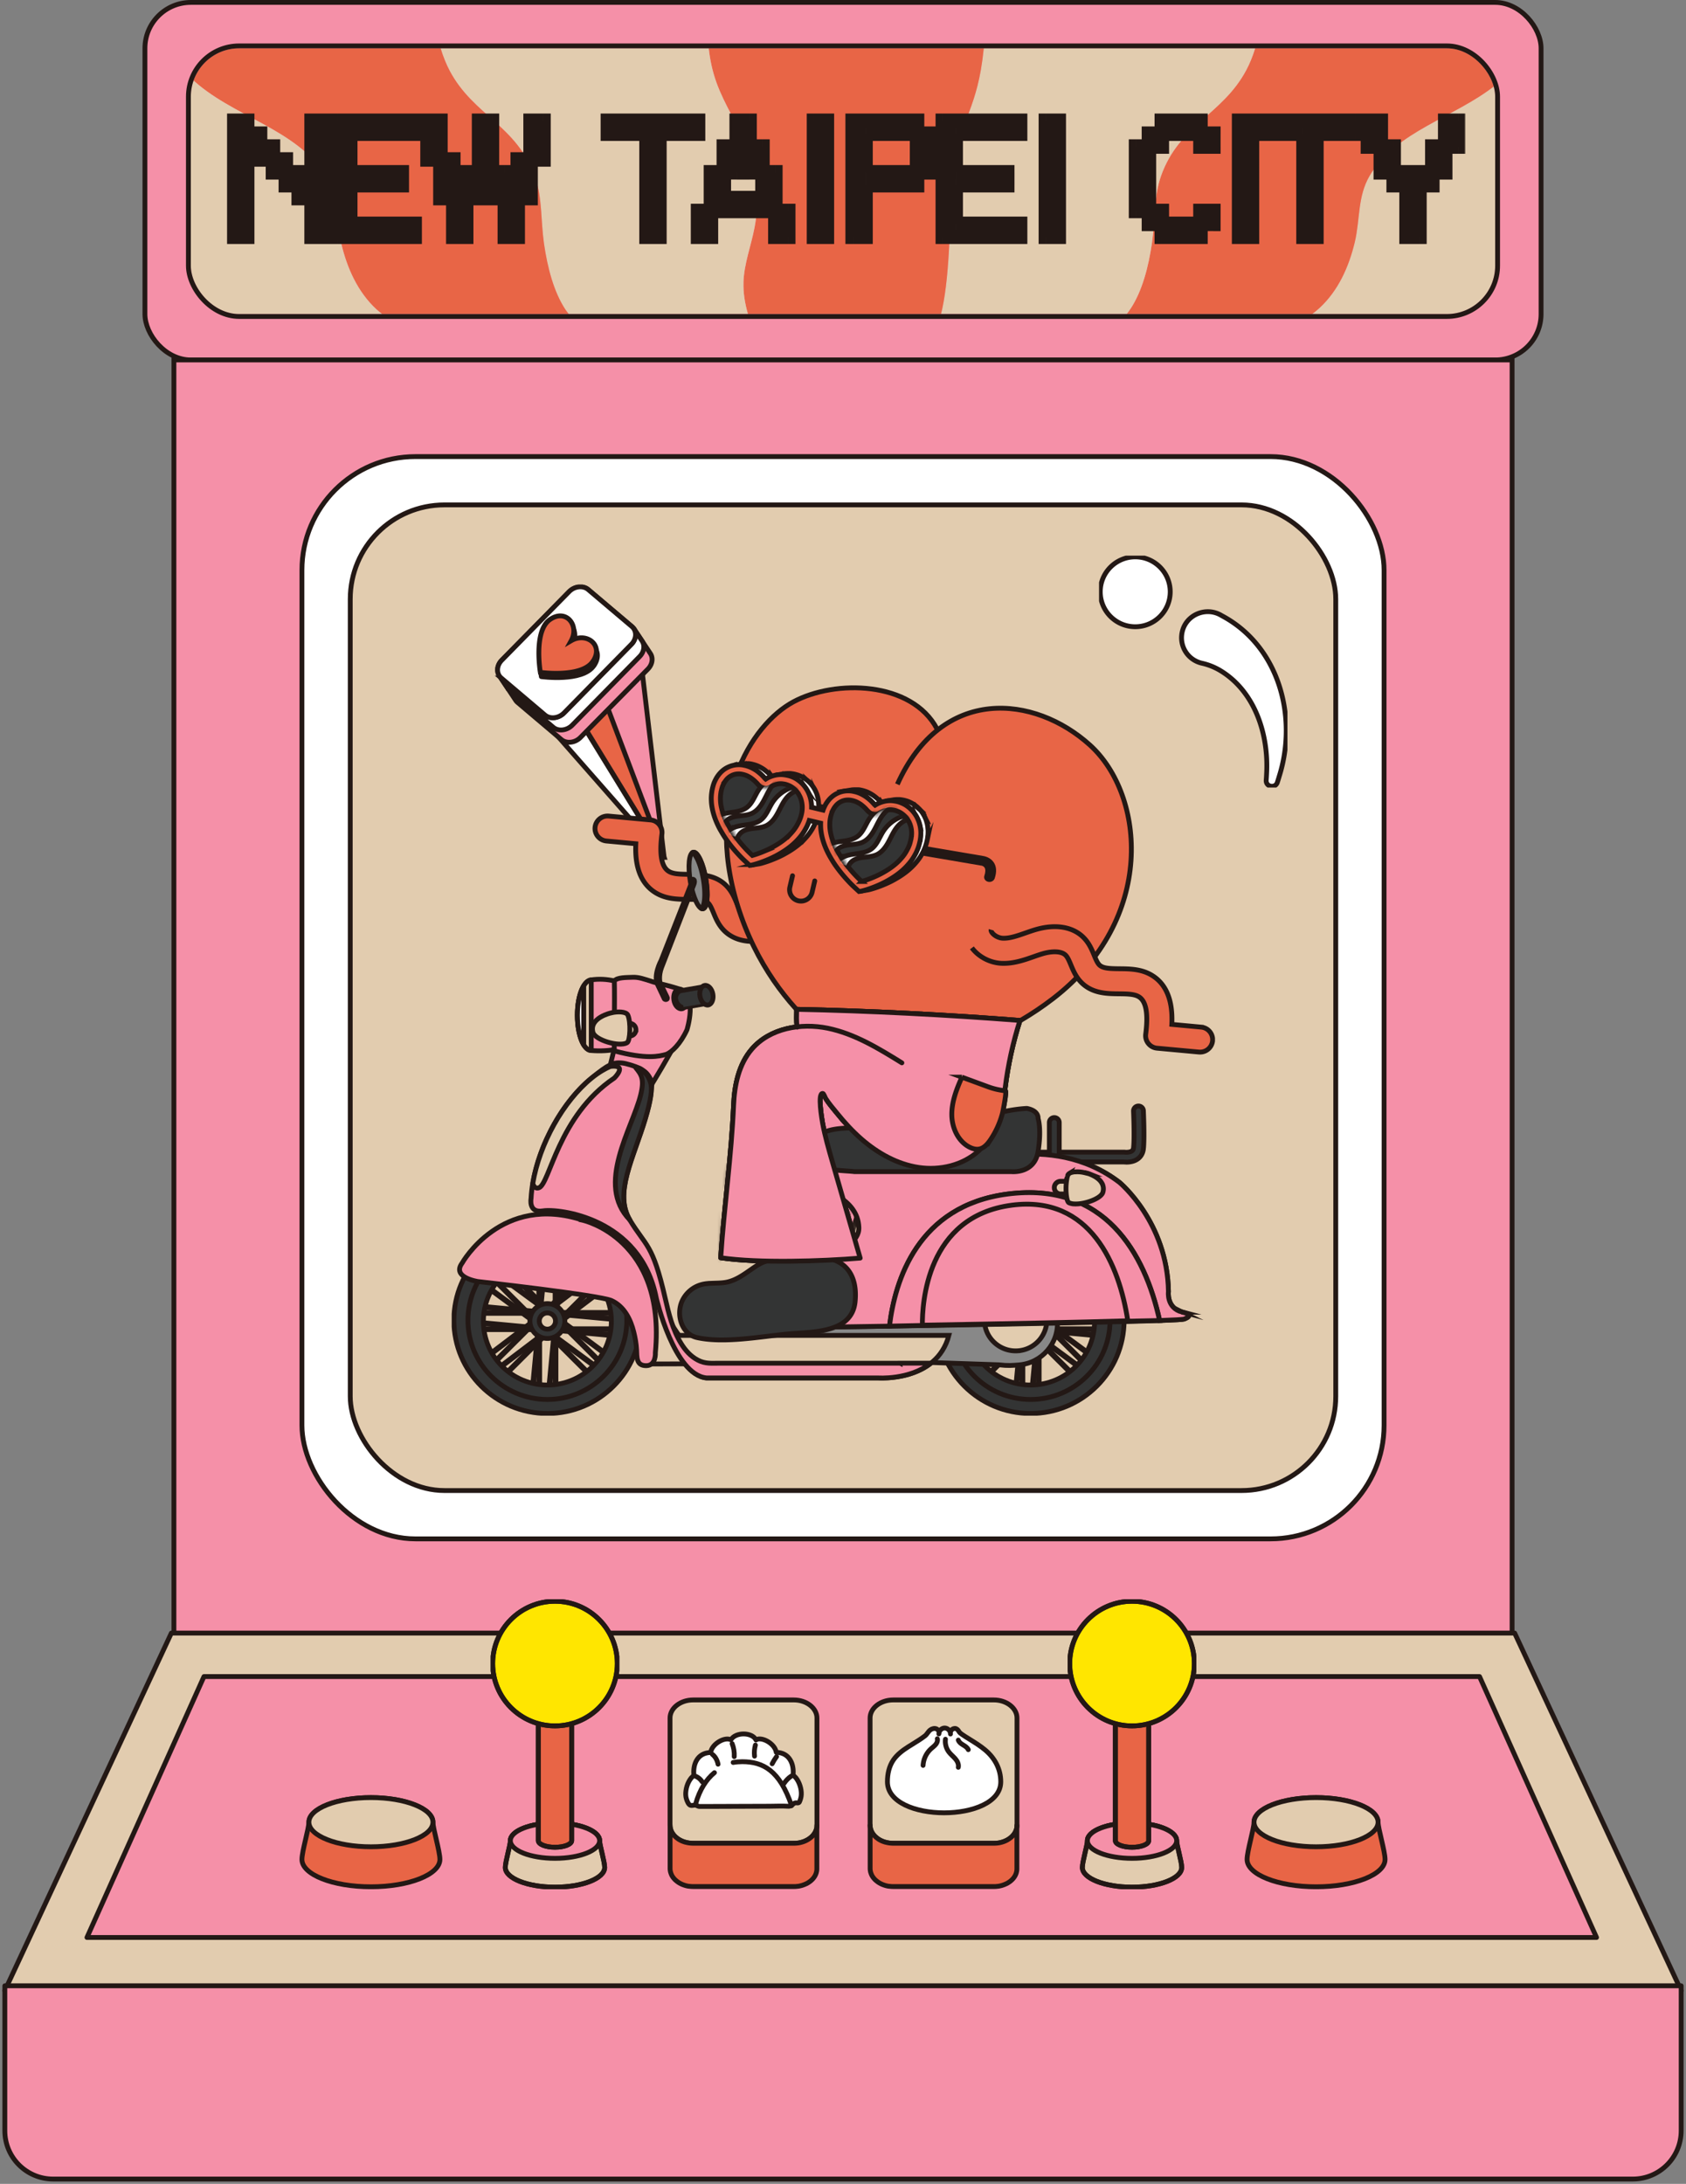 <svg fill="none" xmlns="http://www.w3.org/2000/svg" viewBox="0 0 349 452">
  <rect x="0" y="0" width="349" height="452" fill="#808080" stroke="none"/>
  <rect x="30" y=".5" width="289" height="74" rx="9.5" fill="#F590A8" />
  <g clip-path="url(#clip0_220_14363)">
    <path d="M309.5 17.66c-8.43 6.68-20.53 9.45-25.98 18.7-2.55 4.34-1.95 9.01-3.09 13.79-1.21 5.06-3.4 10-7.3 13.59-.48.45-.99.85-1.51 1.25h37.88V17.66Z" fill="#E2CCAF" className="animate-slot-machine-1" />
    <path d="M280.43 50.16c1.14-4.78.54-9.45 3.09-13.79 5.45-9.25 17.55-12.02 25.98-18.7V10h-49.69c-.5 1.62-1.11 3.14-1.84 4.51-4.91 9.23-13.9 11.31-17.65 21.92-1.54 4.34-1.18 9.01-1.86 13.79-.72 5.06-2.04 10-4.38 13.59-.28.42-.57.81-.86 1.19h38.4c.52-.4 1.02-.8 1.51-1.25 3.9-3.6 6.08-8.53 7.3-13.59Z" fill="#E86546" className="animate-slot-machine-2" />
    <path d="M238.47 50.21c.68-4.78.32-9.45 1.86-13.79 3.74-10.61 12.74-12.68 17.65-21.92.73-1.37 1.34-2.89 1.84-4.51h-56.18c-.17 1.64-.37 3.18-.62 4.56-1.64 9.23-4.63 11.31-5.89 21.92-.51 4.34-.39 9.01-.62 13.79-.24 5.06-.67 10-1.46 13.59-.09.4-.18.77-.27 1.13h38.45c.29-.38.59-.77.86-1.19 2.34-3.6 3.65-8.53 4.38-13.59v.01Z" fill="#E2CCAF" className="animate-slot-machine-1" />
    <path d="M196.51 50.27c.23-4.78.11-9.45.62-13.79 1.25-10.61 4.25-12.68 5.89-21.92.24-1.38.45-2.93.62-4.56h-56.93c.27 2.37.76 4.74 1.6 7.09 1.61 4.48 4.43 8.71 6.21 13.17 2.17 5.45 2.74 11.2 1.68 16.81-.72 3.8-2.18 7.53-2.3 11.36-.07 2.22.31 4.41.92 6.58h39.96c.09-.36.19-.73.27-1.13.78-3.6 1.22-8.53 1.46-13.59v-.02Z" fill="#E86546" className="animate-slot-machine-2" />
    <path d="M153.89 58.42c.12-3.82 1.58-7.56 2.3-11.36 1.06-5.61.49-11.37-1.68-16.81-1.78-4.45-4.59-8.68-6.21-13.17-.85-2.35-1.34-4.71-1.6-7.09H91.2c.51 1.68 1.14 3.26 1.89 4.68 4.9 9.23 13.9 11.31 17.64 21.91 1.54 4.34 1.18 9.01 1.86 13.79.73 5.06 2.04 10 4.38 13.6.24.36.49.69.74 1.02h37.11c-.62-2.17-1-4.36-.92-6.58l-.01.01Z" fill="#E2CCAF" className="animate-slot-machine-1" />
    <path d="M112.6 50.38c-.68-4.78-.32-9.45-1.86-13.79C107 25.99 98 23.91 93.1 14.68c-.75-1.42-1.38-3-1.89-4.68H39.5v6.14c8.38 8.07 22.13 10.47 28.05 20.51 2.56 4.34 1.95 9.01 3.1 13.79 1.2 5.06 3.39 10 7.29 13.6.37.34.77.65 1.16.96h38.62c-.25-.33-.5-.66-.74-1.02-2.34-3.6-3.65-8.54-4.38-13.6Z" fill="#E86546" className="animate-slot-machine-2" />
    <path d="M70.64 50.44c-1.14-4.78-.54-9.45-3.1-13.79C61.63 26.61 47.88 24.2 39.5 16.14v48.31c.3.19.62.37.93.55h38.66c-.39-.31-.79-.62-1.16-.96-3.9-3.6-6.08-8.54-7.29-13.6Z" fill="#E2CCAF" className="animate-slot-machine-1" />
  </g>
  <rect x="39" y="9.5" width="271" height="56" rx="10.5" stroke="#231815" />
  <mask id="path-11-outside-1_220_14363" maskUnits="userSpaceOnUse" x="46.5" y="23" width="257" height="28" fill="#000">
    <path fill="#fff" d="M46.5 23h257v28h-257z" />
    <path d="M48.5 49V25h2.667v2.667h2.666v2.666H56.5V33h2.667v2.667h2.666v2.666H64.5V25h2.667v24H64.5v-8h-2.667v-2.667h-2.666v-2.666H56.5V33h-2.667v-2.667h-2.666V49H48.5Zm24-21.333v8h10.667v2.666H72.5v8h13.333V49h-16V25h16v2.667H72.5ZM91.167 33h2.666v8H96.5v-5.333h2.667V25h2.666v10.667h2.667V41h2.667v-8h2.666v-8h2.667v8h-2.667v8h-2.666v8H104.5v-8h-2.667v-5.333h-2.666V41H96.5v8h-2.667v-8h-2.666v-8H88.5v-8h2.667v8Zm34.663-5.333V25h18.667v2.667h-8V49h-2.667V27.667h-8ZM144.497 49v-5.333h2.666v-8h2.667v-5.334h2.667V25h2.666v5.333h2.667v5.334h2.667v8h2.666V49h-2.666v-5.333h-13.334V49h-2.666Zm8-13.333h-2.667V41h8v-5.333h-2.667v-5.334h-2.666v5.334ZM171.163 49h-2.666V25h2.666v24Zm5.334 0V25h13.333v2.667h2.667v8h-2.667v2.666h-10.667V49h-2.666Zm2.666-13.333h10.667v-8h-10.667v8Zm18.664-8v8h10.667v2.666h-10.667v8h13.333V49h-16V25h16v2.667h-13.333ZM219.16 49h-2.666V25h2.666v24Zm18.667-5.333h-2.667V30.333h2.667v-2.666h2.667V25h8v2.667h2.666v2.666h-2.666v-2.666h-8v2.666h-2.667v13.334h2.667v2.666h8v-2.666h2.666v2.666h-2.666V49h-8v-2.667h-2.667v-2.666ZM259.16 49h-2.666V25h2.666v24Zm2.667-21.333V25h18.667v2.667h-8V49h-2.667V27.667h-8Zm23.997 2.666h2.666v5.334h2.667v2.666h2.667v-2.666h2.666v-5.334h2.667V25h2.667v5.333h-2.667v5.334h-2.667v2.666h-2.666V49h-2.667V38.333h-2.667v-2.666h-2.666v-5.334h-2.667V25h2.667v5.333Z" />
  </mask>
  <path d="M48.5 49V25h2.667v2.667h2.666v2.666H56.5V33h2.667v2.667h2.666v2.666H64.5V25h2.667v24H64.5v-8h-2.667v-2.667h-2.666v-2.666H56.5V33h-2.667v-2.667h-2.666V49H48.5Zm24-21.333v8h10.667v2.666H72.5v8h13.333V49h-16V25h16v2.667H72.5ZM91.167 33h2.666v8H96.5v-5.333h2.667V25h2.666v10.667h2.667V41h2.667v-8h2.666v-8h2.667v8h-2.667v8h-2.666v8H104.5v-8h-2.667v-5.333h-2.666V41H96.5v8h-2.667v-8h-2.666v-8H88.5v-8h2.667v8Zm34.663-5.333V25h18.667v2.667h-8V49h-2.667V27.667h-8ZM144.497 49v-5.333h2.666v-8h2.667v-5.334h2.667V25h2.666v5.333h2.667v5.334h2.667v8h2.666V49h-2.666v-5.333h-13.334V49h-2.666Zm8-13.333h-2.667V41h8v-5.333h-2.667v-5.334h-2.666v5.334ZM171.163 49h-2.666V25h2.666v24Zm5.334 0V25h13.333v2.667h2.667v8h-2.667v2.666h-10.667V49h-2.666Zm2.666-13.333h10.667v-8h-10.667v8Zm18.664-8v8h10.667v2.666h-10.667v8h13.333V49h-16V25h16v2.667h-13.333ZM219.16 49h-2.666V25h2.666v24Zm18.667-5.333h-2.667V30.333h2.667v-2.666h2.667V25h8v2.667h2.666v2.666h-2.666v-2.666h-8v2.666h-2.667v13.334h2.667v2.666h8v-2.666h2.666v2.666h-2.666V49h-8v-2.667h-2.667v-2.666ZM259.16 49h-2.666V25h2.666v24Zm2.667-21.333V25h18.667v2.667h-8V49h-2.667V27.667h-8Zm23.997 2.666h2.666v5.334h2.667v2.666h2.667v-2.666h2.666v-5.334h2.667V25h2.667v5.333h-2.667v5.334h-2.667v2.666h-2.666V49h-2.667V38.333h-2.667v-2.666h-2.666v-5.334h-2.667V25h2.667v5.333Z" fill="#fff" />
  <path d="M48.5 49H47v1.5h1.5V49Zm0-24v-1.5H47V25h1.5Zm2.667 0h1.5v-1.5h-1.5V25Zm0 2.667h-1.5v1.5h1.5v-1.5Zm2.666 0h1.5v-1.5h-1.5v1.5Zm2.667 2.666H58v-1.5h-1.5v1.5ZM59.167 33h1.5v-1.5h-1.5V33Zm2.666 2.667h1.5v-1.5h-1.5v1.5Zm2.667 2.666v1.5H66v-1.5h-1.5ZM64.5 25v-1.5H63V25h1.5Zm2.667 0h1.5v-1.5h-1.5V25Zm0 24v1.5h1.5V49h-1.5ZM64.5 49H63v1.5h1.5V49Zm0-8H66v-1.5h-1.5V41Zm-2.667 0h-1.5v1.5h1.5V41Zm-2.666-2.667h-1.5v1.5h1.5v-1.5ZM56.5 35.667H55v1.5h1.5v-1.5ZM53.833 33h-1.5v1.5h1.5V33Zm-2.666-2.667v-1.5h-1.5v1.5h1.5Zm0 18.667v1.5h1.5V49h-1.5ZM72.5 27.667v-1.5H71v1.5h1.5Zm0 8H71v1.5h1.5v-1.5Zm10.667 0h1.5v-1.5h-1.5v1.5Zm0 2.666v1.5h1.5v-1.5h-1.5Zm-10.667 0v-1.5H71v1.5h1.5Zm0 8H71v1.5h1.5v-1.5Zm13.333 0h1.5v-1.5h-1.5v1.5Zm0 2.667v1.5h1.5V49h-1.5Zm-16 0h-1.5v1.5h1.5V49Zm0-24v-1.5h-1.5V25h1.5Zm16 0h1.5v-1.5h-1.5V25Zm0 2.667v1.5h1.5v-1.5h-1.5Zm8 5.333h1.5v-1.5h-1.5V33Zm2.667 2.667v-1.5H95v1.5h1.5ZM99.167 25v-1.5h-1.5V25h1.5Zm2.666 0h1.5v-1.5h-1.5V25Zm2.667 10.667h1.5v-1.5h-1.5v1.5ZM107.167 33v-1.5h-1.5V33h1.5Zm2.666-8v-1.5h-1.5V25h1.5Zm2.667 0h1.5v-1.5h-1.5V25Zm0 8v1.5h1.5V33h-1.5Zm-2.667 8v1.5h1.5V41h-1.5Zm-2.666 8v1.5h1.5V49h-1.5Zm-2.667 0H103v1.5h1.5V49Zm-2.667-8h-1.5v1.5h1.5V41Zm-2.666 0v1.5h1.5V41h-1.5ZM96.5 49v1.5H98V49h-1.5Zm-2.667 0h-1.5v1.5h1.5V49Zm-2.666-8h-1.5v1.5h1.5V41ZM88.5 33H87v1.5h1.5V33Zm0-8v-1.5H87V25h1.5Zm2.667 0h1.5v-1.5h-1.5V25Zm34.663 2.667h-1.5v1.5h1.5v-1.5Zm0-2.667v-1.5h-1.5V25h1.5Zm18.667 0h1.5v-1.5h-1.5V25Zm0 2.667v1.5h1.5v-1.5h-1.5Zm-8 0v-1.5h-1.5v1.5h1.5Zm0 21.333v1.5h1.5V49h-1.5Zm-2.667 0h-1.5v1.5h1.5V49Zm0-21.333h1.5v-1.5h-1.5v1.5ZM144.497 49h-1.5v1.5h1.5V49Zm0-5.333v-1.5h-1.5v1.5h1.5Zm2.666-8v-1.5h-1.5v1.5h1.5Zm2.667-5.334v-1.5h-1.5v1.5h1.5ZM152.497 25v-1.5h-1.5V25h1.5Zm2.666 0h1.5v-1.5h-1.5V25Zm2.667 5.333h1.5v-1.5h-1.5v1.5Zm2.667 5.334h1.5v-1.5h-1.5v1.5Zm2.666 8h1.5v-1.5h-1.5v1.5Zm0 5.333v1.5h1.5V49h-1.5Zm-2.666 0h-1.5v1.5h1.5V49Zm-13.334 0v1.5h1.5V49h-1.5Zm5.334-13.333v1.5h1.5v-1.5h-1.5ZM149.83 41h-1.5v1.5h1.5V41Zm8 0v1.5h1.5V41h-1.5Zm-2.667-5.333h-1.5v1.5h1.5v-1.5Zm16 13.333v1.5h1.5V49h-1.5Zm-2.666 0h-1.5v1.5h1.5V49Zm0-24v-1.5h-1.5V25h1.5Zm2.666 0h1.5v-1.5h-1.5V25Zm5.334 24h-1.5v1.5h1.5V49Zm0-24v-1.5h-1.5V25h1.5Zm13.333 0h1.5v-1.5h-1.5V25Zm2.667 2.667h1.5v-1.5h-1.5v1.5Zm0 8v1.5h1.5v-1.5h-1.5Zm-2.667 2.666v1.5h1.5v-1.5h-1.5Zm-10.667 0v-1.5h-1.5v1.5h1.5Zm0 10.667v1.5h1.5V49h-1.5Zm0-13.333h-1.5v1.5h1.5v-1.5Zm0-8v-1.5h-1.5v1.5h1.5Zm18.664 0v-1.5h-1.5v1.5h1.5Zm0 8h-1.5v1.5h1.5v-1.5Zm10.667 0h1.5v-1.5h-1.5v1.5Zm0 2.666v1.5h1.5v-1.5h-1.5Zm-10.667 0v-1.5h-1.5v1.5h1.5Zm0 8h-1.5v1.5h1.5v-1.5Zm13.333 0h1.5v-1.5h-1.5v1.5Zm0 2.667v1.5h1.5V49h-1.5Zm-16 0h-1.5v1.5h1.5V49Zm0-24v-1.5h-1.5V25h1.5Zm16 0h1.5v-1.5h-1.5V25Zm0 2.667v1.5h1.5v-1.5h-1.5Zm8 21.333v1.5h1.5V49h-1.5Zm-2.666 0h-1.5v1.5h1.5V49Zm0-24v-1.5h-1.5V25h1.5Zm2.666 0h1.5v-1.5h-1.5V25Zm16 18.667h-1.5v1.5h1.5v-1.5Zm0-13.334v-1.5h-1.5v1.5h1.5Zm2.667-2.666v-1.5h-1.5v1.5h1.5ZM240.494 25v-1.5h-1.5V25h1.5Zm8 0h1.5v-1.5h-1.5V25Zm2.666 2.667h1.5v-1.5h-1.5v1.5Zm0 2.666v1.5h1.5v-1.5h-1.5Zm-2.666 0h-1.5v1.5h1.5v-1.5Zm-8 0v1.5h1.5v-1.5h-1.5Zm0 13.334h1.5v-1.5h-1.5v1.5Zm8 0v-1.5h-1.5v1.5h1.5Zm2.666 0h1.5v-1.5h-1.5v1.5Zm0 2.666v1.5h1.5v-1.5h-1.5ZM248.494 49v1.5h1.5V49h-1.5Zm-8 0h-1.5v1.5h1.5V49Zm-2.667-2.667h-1.5v1.5h1.5v-1.5ZM259.16 49v1.5h1.5V49h-1.5Zm-2.666 0h-1.5v1.5h1.5V49Zm0-24v-1.5h-1.5V25h1.5Zm2.666 0h1.5v-1.5h-1.5V25Zm2.667 2.667h-1.5v1.5h1.5v-1.5Zm0-2.667v-1.5h-1.5V25h1.5Zm18.667 0h1.5v-1.5h-1.5V25Zm0 2.667v1.5h1.5v-1.5h-1.5Zm-8 0v-1.5h-1.5v1.5h1.5Zm0 21.333v1.5h1.5V49h-1.5Zm-2.667 0h-1.5v1.5h1.5V49Zm0-21.333h1.5v-1.5h-1.5v1.5Zm18.663 2.666h1.5v-1.5h-1.5v1.5Zm2.667 5.334h1.5v-1.5h-1.5v1.5Zm2.667 0v-1.5h-1.5v1.5h1.5Zm2.666-5.334v-1.5h-1.5v1.5h1.5ZM299.157 25v-1.5h-1.5V25h1.5Zm2.667 0h1.5v-1.5h-1.5V25Zm0 5.333v1.5h1.5v-1.5h-1.5Zm-2.667 5.334v1.5h1.5v-1.5h-1.5Zm-2.667 2.666v1.5h1.5v-1.5h-1.5ZM293.824 49v1.5h1.5V49h-1.5Zm-2.667 0h-1.5v1.5h1.5V49Zm-2.667-10.667h-1.5v1.5h1.5v-1.5Zm-2.666-2.666h-1.5v1.5h1.5v-1.5Zm-2.667-5.334h-1.5v1.5h1.5v-1.5Zm0-5.333v-1.5h-1.5V25h1.5Zm2.667 0h1.5v-1.5h-1.5V25ZM50 49V25h-3v24h3Zm-1.5-22.5h2.667v-3H48.5v3Zm1.167-1.5v2.667h3V25h-3Zm1.5 4.167h2.666v-3h-2.666v3Zm1.166-1.5v2.666h3v-2.666h-3Zm1.5 4.166H56.5v-3h-2.667v3Zm1.167-1.5V33h3v-2.667h-3Zm1.5 4.167h2.667v-3H56.5v3Zm1.167-1.5v2.667h3V33h-3Zm1.5 4.167h2.666v-3h-2.666v3Zm1.166-1.5v2.666h3v-2.666h-3Zm1.5 4.166H64.5v-3h-2.667v3Zm4.167-1.5V25h-3v13.333h3ZM64.5 26.5h2.667v-3H64.5v3Zm1.167-1.5v24h3V25h-3Zm1.5 22.5H64.5v3h2.667v-3ZM66 49v-8h-3v8h3Zm-1.5-9.5h-2.667v3H64.5v-3ZM63.333 41v-2.667h-3V41h3Zm-1.5-4.167h-2.666v3h2.666v-3Zm-1.166 1.5v-2.666h-3v2.666h3Zm-1.5-4.166H56.5v3h2.667v-3ZM58 35.667V33h-3v2.667h3ZM56.5 31.5h-2.667v3H56.5v-3ZM55.333 33v-2.667h-3V33h3Zm-1.5-4.167h-2.666v3h2.666v-3Zm-4.166 1.5V49h3V30.333h-3Zm1.5 17.167H48.5v3h2.667v-3ZM71 27.667v8h3v-8h-3Zm1.5 9.5h10.667v-3H72.5v3Zm9.167-1.5v2.666h3v-2.666h-3Zm1.5 1.166H72.5v3h10.667v-3ZM71 38.333v8h3v-8h-3Zm1.5 9.5h13.333v-3H72.5v3Zm11.833-1.5V49h3v-2.667h-3Zm1.5 1.167h-16v3h16v-3Zm-14.5 1.5V25h-3v24h3Zm-1.5-22.5h16v-3h-16v3Zm14.5-1.5v2.667h3V25h-3Zm1.5 1.167H72.5v3h13.333v-3Zm5.334 8.333h2.666v-3h-2.666v3Zm1.166-1.5v8h3v-8h-3Zm1.5 9.5H96.5v-3h-2.667v3ZM98 41v-5.333h-3V41h3Zm-1.5-3.833h2.667v-3H96.5v3Zm4.167-1.5V25h-3v10.667h3Zm-1.5-9.167h2.666v-3h-2.666v3Zm1.166-1.5v10.667h3V25h-3Zm1.5 12.167h2.667v-3h-2.667v3Zm1.167-1.5V41h3v-5.333h-3Zm1.5 6.833h2.667v-3H104.5v3Zm4.167-1.5v-8h-3v8h3Zm-1.5-6.5h2.666v-3h-2.666v3Zm4.166-1.5v-8h-3v8h3Zm-1.5-6.5h2.667v-3h-2.667v3ZM111 25v8h3v-8h-3Zm1.5 6.5h-2.667v3h2.667v-3Zm-4.167 1.5v8h3v-8h-3Zm1.5 6.5h-2.666v3h2.666v-3Zm-4.166 1.5v8h3v-8h-3Zm1.5 6.5H104.5v3h2.667v-3ZM106 49v-8h-3v8h3Zm-1.5-9.5h-2.667v3h2.667v-3Zm-1.167 1.5v-5.333h-3V41h3Zm-1.5-6.833h-2.666v3h2.666v-3Zm-4.166 1.5V41h3v-5.333h-3Zm1.5 3.833H96.5v3h2.667v-3ZM95 41v8h3v-8h-3Zm1.5 6.5h-2.667v3H96.5v-3ZM95.333 49v-8h-3v8h3Zm-1.5-9.5h-2.666v3h2.666v-3ZM92.667 41v-8h-3v8h3Zm-1.5-9.5H88.5v3h2.667v-3ZM90 33v-8h-3v8h3Zm-1.5-6.5h2.667v-3H88.5v3Zm1.167-1.5v8h3v-8h-3Zm37.663 2.667V25h-3v2.667h3Zm-1.5-1.167h18.667v-3H125.83v3Zm17.167-1.5v2.667h3V25h-3Zm1.5 1.167h-8v3h8v-3Zm-9.5 1.5V49h3V27.667h-3Zm1.5 19.833h-2.667v3h2.667v-3ZM135.33 49V27.667h-3V49h3Zm-1.5-22.833h-8v3h8v-3ZM145.997 49v-5.333h-3V49h3Zm-1.5-3.833h2.666v-3h-2.666v3Zm4.166-1.5v-8h-3v8h3Zm-1.5-6.5h2.667v-3h-2.667v3Zm4.167-1.5v-5.334h-3v5.334h3Zm-1.5-3.834h2.667v-3h-2.667v3Zm4.167-1.5V25h-3v5.333h3Zm-1.5-3.833h2.666v-3h-2.666v3Zm1.166-1.5v5.333h3V25h-3Zm1.5 6.833h2.667v-3h-2.667v3Zm1.167-1.5v5.334h3v-5.334h-3Zm1.5 6.834h2.667v-3h-2.667v3Zm1.167-1.5v8h3v-8h-3Zm1.5 9.5h2.666v-3h-2.666v3Zm1.166-1.5V49h3v-5.333h-3Zm1.5 3.833h-2.666v3h2.666v-3Zm-1.166 1.5v-5.333h-3V49h3Zm-1.5-6.833h-13.334v3h13.334v-3Zm-14.834 1.5V49h3v-5.333h-3Zm1.5 3.833h-2.666v3h2.666v-3Zm5.334-13.333h-2.667v3h2.667v-3Zm-4.167 1.5V41h3v-5.333h-3Zm1.5 6.833h8v-3h-8v3Zm9.5-1.5v-5.333h-3V41h3Zm-1.5-6.833h-2.667v3h2.667v-3Zm-1.167 1.5v-5.334h-3v5.334h3Zm-1.5-6.834h-2.666v3h2.666v-3Zm-4.166 1.5v5.334h3v-5.334h-3ZM171.163 47.5h-2.666v3h2.666v-3Zm-1.166 1.5V25h-3v24h3Zm-1.5-22.5h2.666v-3h-2.666v3Zm1.166-1.5v24h3V25h-3Zm8.334 24V25h-3v24h3Zm-1.5-22.5h13.333v-3h-13.333v3ZM188.33 25v2.667h3V25h-3Zm1.5 4.167h2.667v-3h-2.667v3Zm1.167-1.5v8h3v-8h-3Zm1.5 6.5h-2.667v3h2.667v-3Zm-4.167 1.5v2.666h3v-2.666h-3Zm1.5 1.166h-10.667v3h10.667v-3Zm-12.167 1.5V49h3V38.333h-3Zm1.5 9.167h-2.666v3h2.666v-3Zm0-10.333h10.667v-3h-10.667v3Zm12.167-1.5v-8h-3v8h3Zm-1.5-9.5h-10.667v3h10.667v-3Zm-12.167 1.5v8h3v-8h-3Zm18.664 0v8h3v-8h-3Zm1.5 9.5h10.667v-3h-10.667v3Zm9.167-1.5v2.666h3v-2.666h-3Zm1.5 1.166h-10.667v3h10.667v-3Zm-12.167 1.5v8h3v-8h-3Zm1.5 9.5h13.333v-3h-13.333v3Zm11.833-1.5V49h3v-2.667h-3Zm1.5 1.167h-16v3h16v-3Zm-14.5 1.5V25h-3v24h3Zm-1.5-22.5h16v-3h-16v3Zm14.5-1.5v2.667h3V25h-3Zm1.5 1.167h-13.333v3h13.333v-3Zm8 21.333h-2.666v3h2.666v-3Zm-1.166 1.5V25h-3v24h3Zm-1.5-22.5h2.666v-3h-2.666v3Zm1.166-1.5v24h3V25h-3Zm20.167 17.167h-2.667v3h2.667v-3Zm-1.167 1.5V30.333h-3v13.334h3Zm-1.5-11.834h2.667v-3h-2.667v3Zm4.167-1.5v-2.666h-3v2.666h3Zm-1.5-1.166h2.667v-3h-2.667v3Zm4.167-1.5V25h-3v2.667h3Zm-1.5-1.167h8v-3h-8v3Zm6.5-1.5v2.667h3V25h-3Zm1.5 4.167h2.666v-3h-2.666v3Zm1.166-1.5v2.666h3v-2.666h-3Zm1.5 1.166h-2.666v3h2.666v-3Zm-1.166 1.5v-2.666h-3v2.666h3Zm-1.5-4.166h-8v3h8v-3Zm-9.5 1.5v2.666h3v-2.666h-3Zm1.5 1.166h-2.667v3h2.667v-3Zm-4.167 1.5v13.334h3V30.333h-3Zm1.5 14.834h2.667v-3h-2.667v3Zm1.167-1.5v2.666h3v-2.666h-3Zm1.5 4.166h8v-3h-8v3Zm9.5-1.5v-2.666h-3v2.666h3Zm-1.5-1.166h2.666v-3h-2.666v3Zm1.166-1.5v2.666h3v-2.666h-3Zm1.5 1.166h-2.666v3h2.666v-3Zm-4.166 1.5V49h3v-2.667h-3Zm1.5 1.167h-8v3h8v-3Zm-6.5 1.5v-2.667h-3V49h3Zm-1.5-4.167h-2.667v3h2.667v-3Zm-1.167 1.5v-2.666h-3v2.666h3ZM259.16 47.5h-2.666v3h2.666v-3Zm-1.166 1.5V25h-3v24h3Zm-1.5-22.5h2.666v-3h-2.666v3Zm1.166-1.5v24h3V25h-3Zm5.667 2.667V25h-3v2.667h3Zm-1.5-1.167h18.667v-3h-18.667v3Zm17.167-1.5v2.667h3V25h-3Zm1.5 1.167h-8v3h8v-3Zm-9.5 1.5V49h3V27.667h-3Zm1.5 19.833h-2.667v3h2.667v-3Zm-1.167 1.5V27.667h-3V49h3Zm-1.5-22.833h-8v3h8v-3Zm15.997 5.666h2.666v-3h-2.666v3Zm1.166-1.5v5.334h3v-5.334h-3Zm1.5 6.834h2.667v-3h-2.667v3Zm1.167-1.5v2.666h3v-2.666h-3Zm1.5 4.166h2.667v-3h-2.667v3Zm4.167-1.5v-2.666h-3v2.666h3Zm-1.5-1.166h2.666v-3h-2.666v3Zm4.166-1.5v-5.334h-3v5.334h3Zm-1.5-3.834h2.667v-3h-2.667v3Zm4.167-1.5V25h-3v5.333h3Zm-1.5-3.833h2.667v-3h-2.667v3Zm1.167-1.5v5.333h3V25h-3Zm1.5 3.833h-2.667v3h2.667v-3Zm-4.167 1.5v5.334h3v-5.334h-3Zm1.5 3.834h-2.667v3h2.667v-3Zm-4.167 1.5v2.666h3v-2.666h-3Zm1.5 1.166h-2.666v3h2.666v-3Zm-4.166 1.5V49h3V38.333h-3Zm1.5 9.167h-2.667v3h2.667v-3Zm-1.167 1.5V38.333h-3V49h3Zm-1.5-12.167h-2.667v3h2.667v-3Zm-1.167 1.5v-2.666h-3v2.666h3Zm-1.5-4.166h-2.666v3h2.666v-3Zm-1.166 1.5v-5.334h-3v5.334h3Zm-1.5-6.834h-2.667v3h2.667v-3Zm-1.167 1.5V25h-3v5.333h3Zm-1.5-3.833h2.667v-3h-2.667v3Zm1.167-1.5v5.333h3V25h-3Z" fill="#231815" mask="url(#path-11-outside-1_220_14363)" />
  <rect x="30" y=".5" width="289" height="74" rx="9.5" stroke="#231815" />
  <path fill="#F590A8" d="M36 74.5h277v264H36z" />
  <rect x="62.5" y="94.5" width="224" height="224" rx="23.5" fill="#fff" />
  <rect x="72.5" y="104.5" width="204" height="204" rx="19.5" fill="#E2CCAF" stroke="#231815" />
  <g clip-path="url(#clip1_220_14363)">
    <path d="m132.453 134.963 5.015 42.476-21.415-49.291 16.4 6.815Z" fill="#F590A8" stroke="#231815" stroke-linecap="round" stroke-linejoin="round" />
    <path d="m137.468 177.439-25.716-41.809-5.439 6.338 31.155 35.471Z" fill="#fff" stroke="#231815" stroke-miterlimit="10" />
    <path d="m137.468 177.439-18.089-47.904-7.572 5.969 25.661 41.935Z" fill="#E86546" stroke="#231815" stroke-miterlimit="10" />
    <path d="m103.774 140.311 9.045 7.662c1.066.9 2.828.711 3.948-.424l13.97-14.161c.948-.963 1.129-2.296.506-3.223l3.379 5.087c.614.927.443 2.259-.506 3.223l-13.969 14.161c-1.121 1.134-2.883 1.324-3.949.423l-9.045-7.661a2.12 2.12 0 0 1-.407-.45l-3.379-5.087c.109.162.244.315.407.45Z" fill="#F590A8" stroke="#231815" stroke-linecap="round" stroke-linejoin="round" />
    <path d="M121.791 122.044c-1.057-.9-2.828-.711-3.949.423l-13.969 14.162c-1.12 1.134-1.166 2.782-.099 3.682l9.045 7.662c1.066.9 2.828.711 3.948-.424l13.97-14.161c1.12-1.134 1.165-2.782.099-3.682l-9.045-7.662Z" fill="#fff" stroke="#231815" stroke-miterlimit="10" />
    <path d="m103.765 140.329 9.045 7.662c1.057.9 2.828.702 3.939-.433l13.942-14.197c.479-.486.759-1.062.841-1.639.081-.576-.027-1.143-.344-1.611l1.708 2.53c.633.936.461 2.277-.497 3.25l-13.942 14.197c-1.121 1.135-2.883 1.333-3.94.432l-9.045-7.661a2.288 2.288 0 0 1-.397-.441l-1.708-2.53c.109.162.244.306.398.441Z" fill="#fff" stroke="#231815" stroke-miterlimit="10" />
    <path d="M121.746 122.017c-1.057-.9-2.828-.702-3.94.432l-13.942 14.198c-1.12 1.134-1.166 2.791-.099 3.682l9.045 7.662c1.057.9 2.828.702 3.939-.433l13.942-14.197c1.121-1.134 1.166-2.791.1-3.691l-9.045-7.653Z" fill="#fff" stroke="#231815" stroke-miterlimit="10" />
    <path d="M122.921 137.808c2.358-3.43-1.32-6.167-4.473-4.321 1.762-3.187-1.103-6.77-4.473-4.321-3.361 2.448-1.915 10.875-1.915 10.875s8.493 1.188 10.852-2.242l.009.009Z" fill="#fff" stroke="#231815" stroke-linecap="round" stroke-linejoin="round" />
    <path d="M122.713 136.926c2.358-3.43-1.319-6.167-4.473-4.321 1.762-3.187-1.102-6.77-4.473-4.322-3.361 2.449-1.915 10.876-1.915 10.876s8.493 1.188 10.852-2.242l.009.009Zm48.612 60.49a3.167 3.167 0 0 1-.406-.063 2.588 2.588 0 0 1-1.898-3.133c.018-.063.063-.27-.208-.63-.46-.612-1.382-1.089-2.195-1.125-1.428-.063-2.991.486-4.645 1.062-.695.243-1.409.495-2.141.711-4.175 1.234-7.843.595-10.066-1.755-1.057-1.116-1.599-2.404-2.069-3.547-.344-.82-.669-1.603-1.085-2.008-.722-.702-2.042-.765-4.138-.783-2.132-.018-4.554-.036-6.732-1.351-2.114-1.278-3.433-3.376-3.93-6.248-.199-1.17-.271-2.439-.199-3.916l-6.09-.567a2.6 2.6 0 0 1-2.349-2.818 2.598 2.598 0 0 1 2.801-2.341h.027l8.674.802a2.596 2.596 0 0 1 1.789.963c.443.549.642 1.251.551 1.945-.551 4.294-.081 6.833 1.437 7.742.949.576 2.467.585 4.075.603 2.431.018 5.449.045 7.717 2.251 1.184 1.152 1.753 2.521 2.259 3.727.334.801.65 1.549 1.048 1.972.967 1.017 3.126.846 4.816.351.614-.18 1.238-.396 1.898-.63 1.951-.685 4.165-1.459 6.605-1.351 2.376.108 4.725 1.333 6.126 3.196 1.129 1.504 1.518 3.268 1.093 4.97a2.601 2.601 0 0 1-2.738 1.962l-.027.009Z" fill="#E86546" stroke="#231815" stroke-miterlimit="10" />
    <path d="M185.756 162.323c9.243-20.508 28.399-18.474 39.856-8.12 11.449 10.353 13.78 36.038-7.689 52.522-16.951 13.019-36.911 14.252-36.911 14.252s-19.274-7.77-27.596-31.33c-8.322-23.561 2.097-39.676 10.789-44.375 8.702-4.7 24.532-4.304 29.755 5.582" fill="#E86546" />
    <path d="M185.756 162.323c9.243-20.508 28.399-18.474 39.856-8.12 11.449 10.353 13.78 36.038-7.689 52.522-16.951 13.019-36.911 14.252-36.911 14.252s-19.274-7.77-27.596-31.33c-8.322-23.561 2.097-39.676 10.789-44.375 8.702-4.7 24.532-4.304 29.755 5.582" stroke="#231815" stroke-miterlimit="10" />
    <path d="M188.52 176.584c.118.072.263.126.416.153l14.186 2.422h.046c.072.018.424.099.623.396.235.351.226.936-.027 1.701-.181.531.153 1.09.741 1.243.587.153 1.211-.153 1.391-.685.461-1.377.38-2.511-.226-3.376-.704-.999-1.852-1.224-2.123-1.269l-14.177-2.413c-.606-.099-1.193.261-1.31.801-.091.406.099.802.46 1.027Z" fill="#231815" />
    <path d="m152.079 158.344 1.554-.252.19-.027h.127c.081 0 .171-.018.253-.018h.74c.037 0 .073 0 .1.009h.045a.81.81 0 0 1 .145.018c.054 0 .099.018.153.027.127.018.253.045.38.081.244.054.479.126.714.207.271.09.533.207.786.342.262.135.515.279.768.45.198.126.379.279.56.423l.154.126c.018.009.027.027.045.036.036.027.072.054.099.09.063.054.136.117.199.18.018.018.036.027.045.045.063.064.127.118.19.181l.19.189c.018.018.027.036.045.045.063.063.117.135.18.198a.518.518 0 0 0 .064.072s.009.018.018.018c.018.018.027.036.045.054l.027.027.045.045.027.027a.402.402 0 0 0 .064.054l-1.555.252-.027-.027c-.009 0-.018-.018-.027-.027l-.027-.027-.045-.045-.027-.027c-.018-.018-.027-.036-.045-.054 0 0-.009-.018-.018-.018-.018-.027-.037-.045-.064-.072-.063-.063-.117-.135-.18-.198-.018-.018-.027-.036-.046-.045l-.189-.189c-.064-.063-.127-.126-.19-.18-.018-.018-.036-.027-.045-.045-.063-.063-.127-.117-.199-.18-.036-.028-.063-.055-.099-.082-.018-.018-.037-.027-.046-.045l-.153-.126c-.181-.144-.371-.297-.56-.423a9.49 9.49 0 0 0-.768-.45 6.114 6.114 0 0 0-.787-.342 6.466 6.466 0 0 0-.713-.207l-.38-.081c-.054 0-.099-.018-.154-.027a.788.788 0 0 1-.144-.018h-.045c-.036 0-.073 0-.109-.009h-.768a2.41 2.41 0 0 0-.253.018h-.063c-.081.009-.172.018-.253.036l.027-.009Zm10.319 1.792c.045 0 .09-.009.136-.018h.009c.072 0 .144-.018.216-.018h.046c.054 0 .117 0 .171-.01h.633a.79.79 0 0 1 .153.019c.244.027.479.063.796.135.18.045.361.099.542.153.244.072.479.18.704.279.299.144.588.306.859.504.063.045.135.099.199.144.018.009.036.027.045.036.063.054.126.099.199.153.045.036.09.072.126.108.018.018.036.027.045.045.018.018.036.027.045.045.064.054.127.117.181.171l.136.135.045.045c.027.027.054.063.09.09a.239.239 0 0 1 .045.054c.028.027.055.063.082.09a.239.239 0 0 1 .045.054c.009.018.027.027.036.045.009.009.018.027.027.036.027.027.045.063.072.09.019.027.037.054.055.072.027.027.045.063.072.09l.054.081a.605.605 0 0 1 .063.099l.055.081c.018.036.045.072.063.099.009.018.027.036.036.054 0 .018.018.027.027.045.054.091.109.19.163.28 0 .018.018.027.018.045l.135.27c0 .018.019.036.028.054.009.018.018.045.027.063.027.054.045.099.063.153.018.036.027.063.045.099.045.099.081.207.118.315l.054.171v.027a.507.507 0 0 0 .036.108.507.507 0 0 0 .036.108c.009.036.018.072.027.117l.027.108c.009.036.018.072.027.117 0 .036.018.072.027.117 0 .036.019.072.019.117a.32.32 0 0 0 .018.09v.018c.018.108.036.216.045.324v.072c.009.108.027.225.036.333 0 .09.009.172.018.262v.333l2.385.567-1.554.252-2.385-.567v-.324c0-.09 0-.171-.018-.261 0-.108-.018-.226-.036-.334v-.072c-.018-.108-.027-.216-.046-.324a.452.452 0 0 0-.018-.108c0-.036-.018-.081-.018-.117 0-.036-.018-.072-.027-.108 0-.036-.018-.072-.027-.117 0-.036-.018-.072-.027-.108-.009-.036-.018-.072-.027-.117a.507.507 0 0 0-.036-.108.836.836 0 0 0-.036-.117c-.018-.063-.046-.135-.064-.198a4.463 4.463 0 0 0-.117-.315c-.009-.036-.027-.063-.045-.099-.027-.072-.064-.144-.1-.216 0-.018-.018-.036-.027-.054l-.135-.27c0-.018-.018-.027-.018-.045-.055-.09-.1-.189-.163-.279-.018-.036-.045-.063-.063-.099-.018-.036-.045-.072-.064-.1l-.054-.081c-.018-.036-.045-.063-.063-.099l-.054-.081c-.027-.036-.045-.063-.073-.09a.5.5 0 0 0-.054-.072c-.027-.027-.045-.063-.072-.09-.018-.027-.045-.054-.063-.081a.239.239 0 0 1-.045-.054c-.028-.027-.055-.063-.082-.09-.018-.018-.036-.036-.045-.054a.896.896 0 0 0-.09-.099l-.045-.045-.136-.135c-.063-.063-.117-.117-.181-.171-.018-.018-.036-.027-.045-.045-.063-.054-.117-.108-.181-.153-.063-.054-.126-.108-.198-.153a.204.204 0 0 1-.046-.036c-.063-.054-.135-.099-.198-.144a4.875 4.875 0 0 0-.859-.504 5.216 5.216 0 0 0-.705-.279c-.18-.054-.361-.117-.542-.153-.316-.072-.56-.099-.795-.135a.793.793 0 0 1-.153-.018h-.633c-.054 0-.117 0-.172.009h-.045c-.072 0-.144.009-.217.018-.054 0-.099.009-.153.018-.027 0-.064 0-.091.018l1.554-.252s.064-.009.091-.018h.036Zm-3.732 17.897a21.081 21.081 0 0 0 3.154-1.593c.46-.279.912-.585 1.346-.91a13.614 13.614 0 0 0 1.879-1.665c.416-.45.814-.918 1.157-1.432.289-.432.551-.882.786-1.35.136-.27.244-.558.362-.837.054-.144.108-.288.153-.432l1.554-.252c-.045.144-.09.297-.153.432-.118.279-.226.567-.362.837-.235.468-.497.927-.786 1.35-.352.514-.741.991-1.156 1.432a13.68 13.68 0 0 1-1.88 1.665c-.434.324-.885.631-1.346.91-.416.252-.841.495-1.265.72-.615.324-1.247.612-1.889.873-.858.351-1.726.657-2.602.9-.117.036-.244.063-.37.09-.082.018-.163.036-.253.045l-1.555.253c.244-.036.434-.09.624-.144a22.41 22.41 0 0 0 2.602-.901v.009Zm16.048-14.287 1.554-.252.19-.027h.126c.081 0 .172-.018.253-.018h.759c.027 0 .063 0 .091.009h.063c.027 0 .063 0 .09.009h.054c.055 0 .1.018.154.027.126.018.253.045.379.081.244.054.479.126.714.207.271.09.533.207.786.342.262.135.515.279.768.45.199.126.38.279.57.423l.153.126c.018.018.036.027.055.045.036.027.063.054.099.081.063.054.135.117.199.18.018.018.036.027.045.045.063.063.126.117.19.18l.189.189c.018.018.027.036.046.045.063.063.117.135.18.198a.414.414 0 0 0 .064.072s.009.018.018.018c.018.018.027.036.045.054l.027.027.045.045.027.027a.35.35 0 0 0 .063.055l-1.554.252c-.009 0-.018-.018-.027-.027-.009 0-.018-.018-.027-.027l-.027-.027-.045-.045-.027-.027c-.018-.018-.027-.036-.046-.054 0 0-.009-.018-.018-.018-.018-.027-.036-.045-.063-.072-.063-.064-.117-.136-.181-.199-.018-.018-.027-.036-.045-.045l-.189-.189c-.064-.063-.127-.126-.19-.18-.018-.018-.036-.027-.045-.045-.064-.063-.127-.117-.199-.18-.036-.027-.063-.054-.1-.081-.018-.018-.036-.027-.054-.045l-.153-.126c-.181-.144-.371-.297-.57-.423a8.159 8.159 0 0 0-.768-.45 6.101 6.101 0 0 0-1.5-.549l-.379-.081c-.054 0-.1-.018-.154-.027h-.054c-.027 0-.063 0-.09-.009h-.064c-.027 0-.063 0-.09-.009h-.75a2.39 2.39 0 0 0-.253.018h-.063c-.082.009-.172.018-.253.036l-.018-.009Zm10.328 1.782c.045 0 .09-.009.135-.018h.009c.073 0 .145-.018.208-.018h.045c.054 0 .118 0 .172-.009h.632c.055 0 .109.009.154.018.244.027.479.063.795.135.181.045.362.099.542.153.244.072.479.18.705.288.298.144.587.307.859.505l.198.144c.018.009.036.027.046.036.063.054.126.099.198.153.045.036.091.072.127.108.018.018.036.027.045.045.018.018.036.027.045.045.063.054.127.117.181.171l.135.135.046.045c.027.027.054.063.09.09a.239.239 0 0 1 .045.054c.027.027.054.063.081.09a.22.22 0 0 1 .046.054c.009.018.027.027.036.045.009.009.018.027.027.036.027.027.045.063.072.09.018.027.036.054.054.072.027.027.046.063.073.099a.5.5 0 0 0 .054.072.605.605 0 0 1 .063.099l.054.081c.018.036.046.072.064.108.009.018.027.036.036.054 0 .018.018.027.027.045.054.09.108.189.162.279 0 .018.019.027.019.036l.135.27c0 .018.018.036.027.054.009.018.018.045.027.063.027.054.045.099.064.153.018.036.027.064.045.1a4.547 4.547 0 0 1 .171.495v.027a.512.512 0 0 0 .037.108.507.507 0 0 0 .036.108c.009.036.018.072.027.117l.027.108c.009.036.018.072.027.117 0 .036.018.072.027.108 0 .036.018.072.018.117a.32.32 0 0 0 .018.09v.018c.018.108.036.216.045.324v.072c.01.108.028.225.037.333 0 .09.009.18.018.279v.342c0 .09 0 .18-.009.279v.073c0 .09-.009.189-.027.279-.019.126-.028.261-.046.387-.027.171-.045.351-.081.513a11.391 11.391 0 0 1-.452 1.575c-.117.279-.226.568-.361.838-.235.468-.497.927-.786 1.35-.353.513-.741.99-1.157 1.432a13.672 13.672 0 0 1-1.879 1.665c-.434.324-.886.63-1.347.909-.415.252-.84.496-1.265.721-.614.324-1.247.612-1.888.873-.859.351-1.726.657-2.602.9-.19.054-.389.099-.624.144l-1.554.252c.244-.036.434-.09.623-.144a22.234 22.234 0 0 0 2.603-.9 21.063 21.063 0 0 0 3.153-1.594c.461-.279.913-.585 1.347-.909a13.672 13.672 0 0 0 1.879-1.665c.416-.451.813-.919 1.157-1.432.289-.432.551-.882.786-1.35.135-.27.244-.558.361-.838.081-.198.145-.414.208-.621.099-.315.163-.63.244-.954.036-.171.054-.342.081-.513.018-.126.036-.261.045-.387l.027-.279v-.072c0-.09 0-.18.01-.28v-.351c0-.09 0-.18-.019-.279 0-.108-.018-.225-.036-.333v-.072c-.018-.108-.027-.216-.045-.324 0-.036-.009-.072-.018-.108 0-.036-.018-.072-.018-.117 0-.036-.018-.072-.027-.117 0-.036-.018-.072-.027-.117 0-.036-.018-.072-.027-.108l-.027-.108a.512.512 0 0 0-.037-.108.507.507 0 0 0-.036-.108c-.018-.063-.045-.135-.063-.198a4.463 4.463 0 0 0-.117-.315c-.009-.036-.028-.063-.046-.099-.027-.072-.063-.144-.099-.217 0-.018-.018-.036-.027-.054l-.136-.27c0-.018-.018-.027-.018-.036-.054-.09-.108-.189-.162-.279-.018-.036-.046-.063-.064-.099-.018-.036-.045-.072-.063-.108l-.054-.081c-.018-.036-.045-.063-.063-.099a.437.437 0 0 0-.055-.072l-.072-.099a.5.5 0 0 0-.054-.072c-.027-.027-.045-.063-.072-.09-.018-.027-.046-.054-.064-.081-.018-.018-.036-.036-.045-.054-.027-.027-.054-.063-.081-.09-.018-.018-.036-.036-.045-.054a.41.41 0 0 0-.091-.09l-.045-.045-.135-.135c-.064-.063-.118-.117-.181-.171-.018-.018-.036-.027-.045-.045-.063-.054-.118-.108-.181-.153h-.009a1.667 1.667 0 0 0-.199-.153c-.018-.009-.036-.027-.045-.036-.063-.054-.136-.099-.199-.144a4.934 4.934 0 0 0-.858-.505 6.813 6.813 0 0 0-.705-.288c-.181-.054-.361-.117-.542-.153-.316-.072-.56-.099-.795-.135a.803.803 0 0 1-.154-.018h-.632c-.055 0-.118 0-.172.009h-.045c-.073 0-.145.009-.208.018-.054 0-.099.009-.154.018a.32.32 0 0 0-.09.018l1.554-.252s.063-.009.091-.018h.045Z" fill="#fff" stroke="#231815" stroke-miterlimit="10" />
    <path d="M163.003 160.487c-.316-.072-.56-.099-.795-.135a5.318 5.318 0 0 0-1.364.027 6.328 6.328 0 0 0-1.066.261 5.765 5.765 0 0 0-1.283.612 2.111 2.111 0 0 1-.281-.288 8.86 8.86 0 0 0-1.147-1.099c-.181-.144-.371-.297-.56-.423a9.49 9.49 0 0 0-.768-.45 6.404 6.404 0 0 0-1.5-.549l-.38-.081c-.397-.072-.795-.09-1.202-.072a5.19 5.19 0 0 0-2.096.558c-.714.36-1.319.882-1.825 1.54-.199.261-.38.531-.533.819-.199.369-.38.756-.506 1.161a9.58 9.58 0 0 0-.271 1.045c-.009.054-.027.108-.036.162-.046.342-.091.621-.118.909a8.794 8.794 0 0 0-.018 1.377c.027.577.117 1.153.235 1.72.217 1.017.56 1.99.985 2.926.208.459.424.9.677 1.332.208.36.416.711.633 1.063.38.603.795 1.188 1.22 1.755a29.583 29.583 0 0 0 1.599 1.918c.497.549 1.003 1.08 1.536 1.575.298.279.597.549.895.829.054.045.108.09.153.135.371-.045.624-.108.886-.18a22.41 22.41 0 0 0 2.602-.901 21.081 21.081 0 0 0 3.154-1.593 16.54 16.54 0 0 0 1.346-.91 13.68 13.68 0 0 0 1.88-1.665c.415-.45.813-.918 1.156-1.432.289-.432.551-.882.786-1.35.136-.27.244-.558.362-.837.054-.144.108-.288.153-.432l2.359.558c-.009.297 0 .594.009.891.027.576.117 1.152.235 1.72.216 1.017.56 1.989.984 2.926.208.459.434.9.678 1.332.208.36.416.711.633 1.062.379.604.795 1.189 1.229 1.756a29.854 29.854 0 0 0 1.599 1.918c.497.549 1.003 1.08 1.536 1.575.298.279.596.549.894.828.055.045.109.09.154.135.371-.045.624-.108.886-.18a22.218 22.218 0 0 0 2.602-.9 21.063 21.063 0 0 0 3.153-1.594c.461-.279.913-.585 1.347-.909a13.672 13.672 0 0 0 1.879-1.665c.416-.451.813-.919 1.157-1.432.289-.432.551-.882.786-1.35.135-.27.244-.558.361-.838.082-.198.145-.414.208-.621.1-.315.163-.63.244-.954.036-.171.054-.342.081-.513.018-.126.037-.261.046-.387a7.169 7.169 0 0 0-.353-3.061 7.128 7.128 0 0 0-.596-1.279 6.903 6.903 0 0 0-1.003-1.278 7.064 7.064 0 0 0-.859-.72 4.934 4.934 0 0 0-.858-.505 6.813 6.813 0 0 0-.705-.288c-.18-.054-.361-.117-.542-.153-.316-.072-.56-.099-.795-.135a5.317 5.317 0 0 0-1.364.027 6.362 6.362 0 0 0-1.067.261 5.81 5.81 0 0 0-1.283.613 2.102 2.102 0 0 1-.28-.288 8.728 8.728 0 0 0-1.147-1.099c-.181-.144-.371-.297-.57-.423a8.159 8.159 0 0 0-.768-.45 6.101 6.101 0 0 0-1.5-.549l-.379-.081a5.365 5.365 0 0 0-1.202-.072 5.186 5.186 0 0 0-2.096.558c-.714.36-1.319.882-1.825 1.539-.199.261-.38.531-.534.82-.18.342-.343.693-.469 1.062l-2.386-.567c0-.198 0-.396-.018-.585a7.33 7.33 0 0 0-.37-1.819 7.192 7.192 0 0 0-.597-1.278 6.835 6.835 0 0 0-1.003-1.279 7.132 7.132 0 0 0-.858-.72 4.839 4.839 0 0 0-.859-.504 5.152 5.152 0 0 0-.704-.279c-.181-.054-.362-.117-.542-.153h-.037Z" fill="#E86546" stroke="#231815" stroke-miterlimit="10" />
    <path d="M178.373 182.445c-.099-.09-.199-.189-.298-.279a28.874 28.874 0 0 1-2.937-3.277 20.172 20.172 0 0 1-1.12-1.612c-.208-.324-.407-.675-.587-.99a15.634 15.634 0 0 1-.597-1.171c-.406-.9-.686-1.728-.858-2.539a8.184 8.184 0 0 1-.199-1.413c-.063-1.287.127-2.512.741-3.682a3.69 3.69 0 0 1 .362-.549 3.429 3.429 0 0 1 1.174-1 3.173 3.173 0 0 1 1.274-.351h.054c.262-.018.515 0 .778.045l.262.054c.162.036.343.09.533.153.18.063.361.144.533.234.217.108.406.225.587.343.127.081.271.198.416.315l.018.018c.307.243.605.531.912.873l.018.018c.1.117.263.297.479.468.389.315.868.459 1.347.432.307-.018.614-.117.885-.288.28-.171.579-.315.886-.423.244-.081.488-.144.723-.18.117-.018.226-.027.325-.036.199-.009.37-.009.533.009.19.027.37.045.605.099.082.018.181.054.29.09l.117.036c.136.045.298.117.461.189.19.09.37.198.551.324.253.18.452.351.633.522.28.279.515.576.713.91.181.306.326.603.434.909.145.432.244.882.271 1.341.027.333.018.622-.009.892v.126c-.018.054-.027.108-.036.153-.018.09-.027.171-.036.252a.51.51 0 0 1-.027.162l-.036.162c-.055.234-.109.459-.163.657l-.036.126a2.453 2.453 0 0 1-.118.342l-.081.207c-.072.18-.145.36-.217.486-.226.442-.443.82-.659 1.144-.272.405-.597.792-.976 1.206-.479.513-1.03 1-1.627 1.441a14.66 14.66 0 0 1-1.202.81c-.37.225-.759.45-1.156.657-.533.279-1.093.54-1.726.801-.741.306-1.482.568-2.205.775l-.009.009Zm-22.634-5.393c-.1-.09-.199-.189-.299-.279a28.478 28.478 0 0 1-2.936-3.277 21.745 21.745 0 0 1-1.121-1.612c-.189-.306-.37-.621-.587-.999a15.243 15.243 0 0 1-.596-1.17c-.407-.901-.687-1.729-.859-2.539a8.394 8.394 0 0 1-.199-1.414 8.636 8.636 0 0 1 .01-1.107c.018-.198.045-.405.081-.666v-.045c.018-.063.036-.117.045-.18.045-.234.117-.495.217-.838.09-.288.244-.594.379-.846.082-.162.199-.333.362-.549a3.435 3.435 0 0 1 1.174-.999 3.178 3.178 0 0 1 1.275-.351h.054c.253-.018.515 0 .777.045l.262.054c.162.036.343.09.533.153.181.063.352.135.533.234.217.108.407.225.587.342.118.081.262.189.416.315l.027.018c.307.243.606.531.913.873h.009c.108.126.262.306.479.495a1.95 1.95 0 0 0 1.346.432 1.88 1.88 0 0 0 .886-.288c.28-.171.578-.315.885-.423.244-.081.488-.144.723-.18.108-.018.226-.027.325-.036.199-.009.371-.009.533.009.19.027.371.045.606.099.081.018.18.054.289.09l.108.036c.136.045.298.117.461.189.19.09.371.198.551.324.244.18.452.352.633.523.28.279.515.576.714.909.18.306.325.603.433.918.57 1.666.289 3.376-.479 4.907-.225.441-.442.819-.659 1.143-.28.405-.597.801-.976 1.206a11.99 11.99 0 0 1-1.626 1.441 15.01 15.01 0 0 1-1.202.81c-.371.225-.759.45-1.157.657-.524.28-1.093.541-1.726.802a20.89 20.89 0 0 1-2.204.774Z" fill="#333434" stroke="#231815" stroke-miterlimit="10" />
    <mask id="mask0_220_14363" style="mask-type:luminance" maskUnits="userSpaceOnUse" x="149" y="160" width="18" height="18">
      <path d="M155.739 177.052c-.1-.09-.199-.189-.299-.279a28.478 28.478 0 0 1-2.936-3.277 21.745 21.745 0 0 1-1.121-1.612c-.189-.306-.37-.621-.587-.999a15.243 15.243 0 0 1-.596-1.17c-.407-.901-.687-1.729-.859-2.539a8.394 8.394 0 0 1-.199-1.414 8.636 8.636 0 0 1 .01-1.107c.018-.198.045-.405.081-.666v-.045c.018-.063.036-.117.045-.18.045-.234.117-.495.217-.838.09-.288.244-.594.379-.846.082-.162.199-.333.362-.549a3.435 3.435 0 0 1 1.174-.999 3.178 3.178 0 0 1 1.275-.351h.054c.253-.018.515 0 .777.045l.262.054c.162.036.343.09.533.153.181.063.352.135.533.234.217.108.407.225.587.342.118.081.262.189.416.315l.027.018c.307.243.606.531.913.873h.009c.108.126.262.306.479.495a1.95 1.95 0 0 0 1.346.432 1.88 1.88 0 0 0 .886-.288c.28-.171.578-.315.885-.423.244-.081.488-.144.723-.18.108-.018.226-.027.325-.036.199-.009.371-.009.533.009.19.027.371.045.606.099.081.018.18.054.289.09l.108.036c.136.045.298.117.461.189.19.09.371.198.551.324.244.18.452.352.633.523.28.279.515.576.714.909.18.306.325.603.433.918.57 1.666.289 3.376-.479 4.907-.225.441-.442.819-.659 1.143-.28.405-.597.801-.976 1.206a11.99 11.99 0 0 1-1.626 1.441 15.01 15.01 0 0 1-1.202.81c-.371.225-.759.45-1.157.657-.524.28-1.093.541-1.726.802a20.89 20.89 0 0 1-2.204.774Z" fill="#fff" />
    </mask>
    <g mask="url(#mask0_220_14363)" fill="#fff" stroke="#231815" stroke-miterlimit="10">
      <path d="M149.061 168.67c.886-.36 1.852-.441 2.792-.585.94-.144 1.916-.36 2.684-.918 1.193-.874 1.671-2.395 2.467-3.646a7.74 7.74 0 0 1 3.225-2.818c.362-.171.75-.306 1.148-.288.398.018.804.252.931.63-1.121.18-2.042.99-2.693 1.917-.651.928-1.084 1.99-1.645 2.971-.56.982-1.292 1.927-2.322 2.404-.732.333-1.545.414-2.34.504-.795.09-1.617.189-2.322.576-.705.388-1.274 1.117-1.229 1.918-.027-.378-2.142-.45-2.322-1.053-.217-.684 1.147-1.414 1.644-1.612h-.018Z" />
      <path d="M151.944 171.263c.885-.36 1.852-.441 2.792-.585.939-.144 1.915-.36 2.683-.918 1.193-.874 1.672-2.395 2.467-3.647a7.748 7.748 0 0 1 3.226-2.817c.361-.172.75-.307 1.147-.289.398.018.805.253.931.631-1.12.18-2.042.99-2.693 1.917-.65.928-1.084 1.99-1.644 2.971-.56.982-1.292 1.927-2.322 2.404-.732.333-1.545.414-2.341.504-.795.09-1.617.189-2.322.576-.705.387-1.274 1.117-1.229 1.918-.027-.378-2.141-.45-2.322-1.053-.217-.685 1.148-1.414 1.645-1.612h-.018Z" />
    </g>
    <mask id="mask1_220_14363" style="mask-type:luminance" maskUnits="userSpaceOnUse" x="171" y="165" width="18" height="18">
      <path d="M178.373 182.445c-.099-.09-.199-.189-.298-.279a28.874 28.874 0 0 1-2.937-3.277 20.172 20.172 0 0 1-1.12-1.612c-.208-.324-.407-.675-.587-.99a15.634 15.634 0 0 1-.597-1.171c-.406-.9-.686-1.728-.858-2.539a8.184 8.184 0 0 1-.199-1.413c-.063-1.287.127-2.512.741-3.682a3.69 3.69 0 0 1 .362-.549 3.429 3.429 0 0 1 1.174-1 3.173 3.173 0 0 1 1.274-.351h.054c.262-.018.515 0 .778.045l.262.054c.162.036.343.09.533.153.18.063.361.144.533.234.217.108.406.225.587.343.127.081.271.198.416.315l.018.018c.307.243.605.531.912.873l.018.018c.1.117.263.297.479.468.389.315.868.459 1.347.432.307-.018.614-.117.885-.288.28-.171.579-.315.886-.423.244-.081.488-.144.723-.18.117-.018.226-.027.325-.036.199-.009.37-.009.533.009.19.027.37.045.605.099.082.018.181.054.29.09l.117.036c.136.045.298.117.461.189.19.09.37.198.551.324.253.18.452.351.633.522.28.279.515.576.713.91.181.306.326.603.434.909.145.432.244.882.271 1.341.027.333.018.622-.009.892v.126c-.018.054-.027.108-.036.153-.018.09-.027.171-.036.252a.51.51 0 0 1-.027.162l-.036.162c-.055.234-.109.459-.163.657l-.036.126a2.453 2.453 0 0 1-.118.342l-.081.207c-.072.18-.145.36-.217.486-.226.442-.443.82-.659 1.144-.272.405-.597.792-.976 1.206-.479.513-1.03 1-1.627 1.441a14.66 14.66 0 0 1-1.202.81c-.37.225-.759.45-1.156.657-.533.279-1.093.54-1.726.801-.741.306-1.482.568-2.205.775l-.009.009Z" fill="#fff" />
    </mask>
    <g mask="url(#mask1_220_14363)" fill="#fff" stroke="#231815" stroke-miterlimit="10">
      <path d="M171.994 174.639c.886-.36 1.852-.441 2.792-.585.94-.144 1.916-.36 2.684-.918 1.192-.874 1.671-2.395 2.466-3.646a7.75 7.75 0 0 1 3.226-2.818c.362-.171.75-.306 1.148-.288.397.018.804.252.93.63-1.12.18-2.042.99-2.692 1.917-.651.928-1.084 1.99-1.645 2.971-.56.982-1.292 1.927-2.322 2.404-.732.333-1.545.414-2.34.504-.795.09-1.618.189-2.322.576-.705.388-1.274 1.117-1.229 1.918-.027-.378-2.142-.45-2.322-1.053-.217-.685 1.147-1.414 1.644-1.612h-.018Z" />
      <path d="M174.876 177.232c.886-.36 1.853-.441 2.792-.585.94-.144 1.916-.36 2.684-.919 1.193-.873 1.672-2.394 2.467-3.646a7.751 7.751 0 0 1 3.226-2.818c.361-.171.75-.306 1.147-.288.398.018.804.252.931.631-1.121.18-2.042.99-2.693 1.917-.65.927-1.084 1.99-1.644 2.971-.561.981-1.292 1.927-2.322 2.404-.732.333-1.546.414-2.341.504-.795.09-1.617.189-2.322.576-.705.387-1.274 1.117-1.229 1.918-.027-.378-2.141-.45-2.322-1.054-.217-.684 1.148-1.413 1.644-1.611h-.018Z" />
    </g>
    <path d="m168.651 182.328-.551 2.358a2.369 2.369 0 0 1-2.838 1.756 2.359 2.359 0 0 1-1.762-2.827l.552-2.359" stroke="#231815" stroke-linecap="round" stroke-linejoin="round" />
    <path d="M174.831 212.748c4.112-2.295 9.985-1.404 12.614 2.494 1.509 2.242 1.816 5.042 2.106 7.725 1.798 16.484 4.373 33.085 8.737 49.065-.153-.576-11.611 0-12.785.027-3.886.063-7.816.342-11.684.063.289-3.223-.488-6.302-.732-9.525-.244-3.223-.343-6.725-.813-10.065a620.406 620.406 0 0 0-2.431-15.791c-.668-4.024-2.258-8.616-1.698-12.712.605-4.438 2.62-9.021 6.686-11.29v.009Z" fill="#F590A8" stroke="#231815" stroke-linecap="round" stroke-linejoin="round" />
    <mask id="mask2_220_14363" style="mask-type:luminance" maskUnits="userSpaceOnUse" x="168" y="211" width="31" height="62">
      <path d="M174.831 212.748c4.112-2.295 9.985-1.404 12.614 2.494 1.509 2.242 1.816 5.042 2.106 7.725 1.798 16.484 4.373 33.085 8.737 49.065-.153-.576-11.611 0-12.785.027-3.886.063-7.816.342-11.684.063.289-3.223-.488-6.302-.732-9.525-.244-3.223-.343-6.725-.813-10.065a620.406 620.406 0 0 0-2.431-15.791c-.668-4.024-2.258-8.616-1.698-12.712.605-4.438 2.62-9.021 6.686-11.29v.009Z" fill="#fff" />
    </mask>
    <g mask="url(#mask2_220_14363)">
      <path d="M168.063 255.935c1.771 3.097 3.552 6.185 5.323 9.282 1.626-5.456 3.243-10.911 4.87-16.367 1.491 5.591 2.991 11.181 4.482 16.772 1.337-2.557 2.674-5.104 4.011-7.661 2.16 2.98 4.311 5.96 6.47 8.94.75-1.45 1.5-2.908 2.25-4.358a57.835 57.835 0 0 1 5.593 14.783 287.545 287.545 0 0 1-34.092 8.274c-.931-5.483-.578-10.75-.777-16.242-.072-2.142-.271-4.015.054-6.203.19-1.251 2.25-6.455 1.816-7.22Z" fill="#E2CCAF" stroke="#231815" stroke-miterlimit="10" />
    </g>
    <path d="M174.831 212.748c4.112-2.295 9.985-1.404 12.614 2.494 1.509 2.242 1.816 5.042 2.106 7.725 1.798 16.484 4.373 33.085 8.737 49.065-.153-.576-11.611 0-12.785.027-3.886.063-7.816.342-11.684.063.289-3.223-.488-6.302-.732-9.525-.244-3.223-.343-6.725-.813-10.065a620.406 620.406 0 0 0-2.431-15.791c-.668-4.024-2.258-8.616-1.698-12.712.605-4.438 2.62-9.021 6.686-11.29v.009Z" stroke="#231815" stroke-linecap="round" stroke-linejoin="round" />
    <mask id="mask3_220_14363" style="mask-type:luminance" maskUnits="userSpaceOnUse" x="149" y="208" width="63" height="54">
      <path d="M186.686 219.978c-4.825-2.989-9.786-6.023-15.352-7.167-5.566-1.134-11.963 0-15.677 4.295-2.729 3.151-3.632 7.481-3.804 11.631-.434 10.336-1.988 21.265-2.665 31.583 7.888 1.161 20.917.72 28.869.072-1.907-6.609-3.813-13.217-5.729-19.834-.768-2.674-1.545-5.356-2.051-8.093-.117-.658-1.12-6.401.063-6.14.172.036.479.873.579 1.026.65 1.053 1.518 2.035 2.295 2.998 1.572 1.954 3.271 3.808 5.168 5.456 3.353 2.908 7.392 5.167 11.792 5.825 4.4.657 9.162-.442 12.424-3.449 3.506-3.241 4.871-8.183 5.458-12.919.587-4.735 1.617-9.507 3.081-14.053-15.036-1.171-31.146-1.999-46.227-2.305-.009 1.261-.109 2.449.108 3.691" fill="#fff" />
    </mask>
    <g mask="url(#mask3_220_14363)">
      <path d="M150.534 240.441c1.771 3.097 3.551 6.185 5.322 9.282 1.626-5.456 3.244-10.911 4.87-16.367 1.491 5.591 2.991 11.181 4.482 16.772 1.337-2.557 2.675-5.104 4.012-7.661 2.16 2.98 4.31 5.96 6.47 8.94.75-1.45 1.5-2.908 2.25-4.358a57.872 57.872 0 0 1 5.593 14.783 287.64 287.64 0 0 1-34.092 8.274c-.931-5.483-.579-10.75-.777-16.242-.073-2.142-.272-4.015.054-6.203.19-1.251 2.25-6.455 1.816-7.22Z" fill="#E2CCAF" stroke="#231815" stroke-miterlimit="10" />
    </g>
    <path d="M186.686 219.978c-4.825-2.989-9.786-6.023-15.352-7.167-5.566-1.134-11.963 0-15.677 4.295-2.729 3.151-3.632 7.481-3.804 11.631-.434 10.336-1.988 21.265-2.665 31.583 7.888 1.161 20.917.72 28.869.072-1.907-6.609-3.813-13.217-5.729-19.834-.768-2.674-1.545-5.356-2.051-8.093-.117-.658-1.12-6.401.063-6.14.172.036.479.873.579 1.026.65 1.053 1.518 2.035 2.295 2.998 1.572 1.954 3.271 3.808 5.168 5.456 3.353 2.908 7.392 5.167 11.792 5.825 4.4.657 9.162-.442 12.424-3.449 3.506-3.241 4.871-8.183 5.458-12.919.587-4.735 1.617-9.507 3.081-14.053-15.036-1.171-31.146-1.999-46.227-2.305-.009 1.261-.109 2.449.108 3.691" stroke="#231815" stroke-linejoin="round" />
    <path d="M186.686 219.978c-4.825-2.989-9.786-6.023-15.352-7.167-5.566-1.134-11.963 0-15.677 4.295-2.729 3.151-3.632 7.481-3.804 11.631-.434 10.336-1.988 21.265-2.665 31.583 7.888 1.161 20.917.72 28.869.072-1.907-6.609-3.813-13.217-5.729-19.834-.768-2.674-1.545-5.356-2.051-8.093-.117-.658-1.12-6.401.063-6.14.172.036.479.873.579 1.026.65 1.053 1.518 2.035 2.295 2.998 1.572 1.954 3.271 3.808 5.168 5.456 3.353 2.908 7.392 5.167 11.792 5.825 4.4.657 9.162-.442 12.424-3.449 3.506-3.241 4.871-8.183 5.458-12.919.587-4.735 1.617-9.507 3.081-14.053-15.036-1.171-31.146-1.999-46.227-2.305-.009 1.261-.109 2.449.108 3.691" fill="#F590A8" />
    <path d="M186.686 219.978c-4.825-2.989-9.786-6.023-15.352-7.167-5.566-1.134-11.963 0-15.677 4.295-2.729 3.151-3.632 7.481-3.804 11.631-.434 10.336-1.988 21.265-2.665 31.583 7.888 1.161 20.917.72 28.869.072-1.907-6.609-3.813-13.217-5.729-19.834-.768-2.674-1.545-5.356-2.051-8.093-.117-.658-1.12-6.401.063-6.14.172.036.479.873.579 1.026.65 1.053 1.518 2.035 2.295 2.998 1.572 1.954 3.271 3.808 5.168 5.456 3.353 2.908 7.392 5.167 11.792 5.825 4.4.657 9.162-.442 12.424-3.449 3.506-3.241 4.871-8.183 5.458-12.919.587-4.735 1.617-9.507 3.081-14.053-15.036-1.171-31.146-1.999-46.227-2.305-.009 1.261-.109 2.449.108 3.691" stroke="#231815" stroke-linecap="round" stroke-linejoin="round" />
    <path d="M199.119 222.94c-1.129 2.511-2.15 5.158-2.096 7.904.054 2.746 1.437 5.636 3.967 6.725 1.952.838 3.099-.252 4.138-1.818a17.995 17.995 0 0 0 2.377-5.33c.108-.423.957-4.627.587-4.664a14.478 14.478 0 0 1-3.569-.828c-1.807-.666-3.605-1.323-5.413-1.989h.009Z" fill="#E86546" stroke="#231815" stroke-miterlimit="10" />
    <path d="M205.164 192.429c-.018.063-.063.27.208.63.461.612 1.383 1.089 2.196 1.125 1.428.063 2.991-.486 4.644-1.062.696-.243 1.41-.495 2.142-.711 4.174-1.234 7.843-.594 10.066 1.755 1.057 1.117 1.599 2.404 2.069 3.548.343.819.669 1.602 1.084 2.007.723.702 2.042.765 4.13.783 2.132.018 4.554.036 6.731 1.351 2.115 1.278 3.434 3.376 3.931 6.248.199 1.17.271 2.44.199 3.916l6.09.567a2.602 2.602 0 0 1 2.349 2.818 2.598 2.598 0 0 1-2.801 2.341h-.027l-8.675-.801a2.595 2.595 0 0 1-1.789-.964 2.573 2.573 0 0 1-.551-1.944c.551-4.295.082-6.833-1.437-7.743-.948-.576-2.466-.585-4.075-.603-2.421-.018-5.448-.045-7.716-2.251-1.184-1.152-1.753-2.52-2.259-3.727-.334-.801-.651-1.548-1.048-1.971-.967-1.018-3.127-.847-4.816-.343-.615.18-1.238.397-1.898.631-1.952.684-4.165 1.458-6.605 1.35-2.377-.108-4.726-1.332-6.126-3.196" fill="#E86546" />
    <path d="M205.164 192.429c-.018.063-.063.27.208.63.461.612 1.383 1.089 2.196 1.125 1.428.063 2.991-.486 4.644-1.062.696-.243 1.41-.495 2.142-.711 4.174-1.234 7.843-.594 10.066 1.755 1.057 1.117 1.599 2.404 2.069 3.548.343.819.669 1.602 1.084 2.007.723.702 2.042.765 4.13.783 2.132.018 4.554.036 6.731 1.351 2.115 1.278 3.434 3.376 3.931 6.248.199 1.17.271 2.44.199 3.916l6.09.567a2.602 2.602 0 0 1 2.349 2.818 2.598 2.598 0 0 1-2.801 2.341h-.027l-8.675-.801a2.595 2.595 0 0 1-1.789-.964 2.573 2.573 0 0 1-.551-1.944c.551-4.295.082-6.833-1.437-7.743-.948-.576-2.466-.585-4.075-.603-2.421-.018-5.448-.045-7.716-2.251-1.184-1.152-1.753-2.52-2.259-3.727-.334-.801-.651-1.548-1.048-1.971-.967-1.018-3.127-.847-4.816-.343-.615.18-1.238.397-1.898.631-1.952.684-4.165 1.458-6.605 1.35-2.377-.108-4.726-1.332-6.126-3.196" stroke="#231815" stroke-miterlimit="10" />
    <path d="M111.535 249.228v4.835s21.271 6.536 23.331 28.242l11.06-.036s-6.705-5.717-8.494-11.848c-1.789-6.14-3.56-14.432-9.722-17.817-6.163-3.376-16.184-3.367-16.184-3.367l.009-.009Z" fill="#E2CCAF" stroke="#231815" stroke-miterlimit="10" />
    <path d="M111.707 260.275h-.172v26.297h.172v-26.297Zm3.371 0h-.172v26.297h.172v-26.297Z" fill="#333434" stroke="#231815" stroke-linecap="round" stroke-linejoin="round" />
    <path d="M126.508 271.654h-26.394v.171h26.394v-.171Zm0 3.367h-26.394v.171h26.394v-.171Z" fill="#333434" stroke="#231815" stroke-linecap="round" stroke-linejoin="round" />
    <path d="m112.776 260.168-2.47 26.182.171.016 2.47-26.182-.171-.016Zm3.361.323-2.475 26.181.171.016 2.475-26.181-.171-.016Z" fill="#333434" stroke="#231815" stroke-linecap="round" stroke-linejoin="round" />
    <path d="m100.335 270.425-.016.17 26.278 2.456.016-.17-26.278-2.456Zm-.315 3.345-.016.17 26.278 2.457.016-.17-26.278-2.457Z" fill="#333434" stroke="#231815" stroke-linecap="round" stroke-linejoin="round" />
    <path d="m102.843 281.593-.117-.126 18.658-18.591.118.117-18.659 18.6Zm20.939-16.355-18.66 18.598.122.121 18.659-18.598-.121-.121Z" fill="#333434" stroke="#231815" stroke-linecap="round" stroke-linejoin="round" />
    <path d="m122.738 264.049-21.004 15.925.104.136 21.004-15.925-.104-.136Zm2.048 2.667-21.001 15.928.104.136 21.001-15.928-.104-.136Z" fill="#333434" stroke="#231815" stroke-linecap="round" stroke-linejoin="round" />
    <path d="m123.77 281.593-18.659-18.6.117-.117 18.659 18.591-.117.126Zm-20.927-16.344-.121.121 18.663 18.595.121-.121-18.663-18.595Z" fill="#333434" stroke="#231815" stroke-linecap="round" stroke-linejoin="round" />
    <path d="m124.872 279.946-21.234-15.62.109-.135 21.225 15.62-.1.135Zm-23.129-13.051-.102.138 21.236 15.616.102-.137-21.236-15.617Z" fill="#333434" stroke="#231815" stroke-linecap="round" stroke-linejoin="round" />
    <path d="M113.306 253.982c-10.689 0-19.354 8.633-19.354 19.284 0 10.65 8.665 19.284 19.354 19.284 10.69 0 19.355-8.634 19.355-19.284 0-10.651-8.665-19.284-19.355-19.284Zm0 34.463c-8.412 0-15.234-6.798-15.234-15.179 0-8.382 6.822-15.179 15.234-15.179 8.413 0 15.235 6.797 15.235 15.179 0 8.381-6.822 15.179-15.235 15.179Z" fill="#333434" stroke="#231815" stroke-linecap="round" stroke-linejoin="round" />
    <path d="M113.306 256.88c-9.08 0-16.445 7.338-16.445 16.386 0 9.048 7.365 16.385 16.445 16.385 9.081 0 16.446-7.337 16.446-16.385 0-9.048-7.365-16.386-16.446-16.386Zm0 29.782c-7.309 0-13.246-5.906-13.246-13.198 0-7.293 5.927-13.198 13.246-13.198 7.319 0 13.247 5.905 13.247 13.198 0 7.292-5.928 13.198-13.247 13.198Z" fill="#333434" stroke="#231815" stroke-linecap="round" stroke-linejoin="round" />
    <path d="M116.921 273.419a3.608 3.608 0 0 1-3.615 3.601 3.607 3.607 0 0 1-3.614-3.601 3.607 3.607 0 0 1 3.614-3.601 3.607 3.607 0 0 1 3.615 3.601Z" fill="#333434" stroke="#231815" stroke-linecap="round" stroke-linejoin="round" />
    <path d="M114.987 273.419a1.68 1.68 0 0 1-1.681 1.674 1.674 1.674 0 1 1 0-3.349c.931 0 1.681.747 1.681 1.675Z" fill="#E2CCAF" stroke="#231815" stroke-miterlimit="10" />
    <path d="M120.743 252.577c-16.978-5.663-25.083 8.841-25.083 8.841-2.241 3.016 3.298 3.826 3.298 3.826s25.182 2.818 27.64 3.943c2.621 1.198 3.949 3.89 4.599 6.545.29 1.18.506 2.368.57 3.584.081 1.548-.109 3.376 2.033 3.34 2.051-.036 1.861-2.701 1.861-2.701 2.205-23.498-14.927-27.369-14.927-27.369l.009-.009Z" fill="#F590A8" stroke="#231815" stroke-miterlimit="10" />
    <path d="M211.733 260.275h-.171v26.297h.171v-26.297Zm3.371 0h-.172v26.297h.172v-26.297Z" fill="#333434" stroke="#231815" stroke-linecap="round" stroke-linejoin="round" />
    <path d="M226.534 271.654h-26.393v.171h26.393v-.171Zm0 3.367h-26.393v.171h26.393v-.171Z" fill="#333434" stroke="#231815" stroke-linecap="round" stroke-linejoin="round" />
    <path d="m212.805 260.174-2.475 26.182.171.016 2.474-26.182-.17-.016Zm3.367.315-2.474 26.181.171.016 2.474-26.181-.171-.016Z" fill="#333434" stroke="#231815" stroke-linecap="round" stroke-linejoin="round" />
    <path d="m200.353 270.419-.016.171 26.278 2.456.016-.17-26.278-2.457Zm-.315 3.346-.016.17 26.278 2.457.016-.171-26.278-2.456Z" fill="#333434" stroke="#231815" stroke-linecap="round" stroke-linejoin="round" />
    <path d="m221.435 262.892-18.702 18.556.121.121 18.702-18.556-.121-.121Zm2.379 2.351-18.679 18.579.121.121 18.68-18.579-.122-.121Z" fill="#333434" stroke="#231815" stroke-linecap="round" stroke-linejoin="round" />
    <path d="m222.768 264.052-21.004 15.925.104.136 21.003-15.925-.103-.136Zm2.037 2.653-21.001 15.928.104.136 21.001-15.928-.104-.136Z" fill="#333434" stroke="#231815" stroke-linecap="round" stroke-linejoin="round" />
    <path d="m223.796 281.593-18.659-18.6.118-.117 18.659 18.591-.118.126Zm-20.921-16.341-.121.121 18.663 18.595.121-.121-18.663-18.595Z" fill="#333434" stroke="#231815" stroke-linecap="round" stroke-linejoin="round" />
    <path d="m203.773 264.188-.102.138 21.236 15.616.102-.137-21.236-15.617Zm-2.005 2.701-.102.137 21.236 15.617.102-.138-21.236-15.616Z" fill="#333434" stroke="#231815" stroke-linecap="round" stroke-linejoin="round" />
    <path d="M213.333 253.982c-10.69 0-19.355 8.633-19.355 19.284 0 10.65 8.665 19.284 19.355 19.284 10.689 0 19.354-8.634 19.354-19.284 0-10.651-8.665-19.284-19.354-19.284Zm0 34.463c-8.413 0-15.235-6.798-15.235-15.179 0-8.382 6.822-15.179 15.235-15.179 8.412 0 15.234 6.797 15.234 15.179 0 8.381-6.822 15.179-15.234 15.179Z" fill="#333434" stroke="#231815" stroke-linecap="round" stroke-linejoin="round" />
    <path d="M213.333 256.88c-9.081 0-16.445 7.338-16.445 16.386 0 9.048 7.364 16.385 16.445 16.385s16.445-7.337 16.445-16.385c0-9.048-7.364-16.386-16.445-16.386Zm0 29.782c-7.31 0-13.247-5.906-13.247-13.198 0-7.293 5.928-13.198 13.247-13.198s13.246 5.905 13.246 13.198c0 7.292-5.927 13.198-13.246 13.198Z" fill="#333434" stroke="#231815" stroke-linecap="round" stroke-linejoin="round" />
    <path d="M216.947 273.419a3.607 3.607 0 0 1-3.614 3.601 3.608 3.608 0 0 1-3.615-3.601 3.607 3.607 0 0 1 3.615-3.601 3.606 3.606 0 0 1 3.614 3.601Z" fill="#333434" stroke="#231815" stroke-linecap="round" stroke-linejoin="round" />
    <path d="M215.013 273.419a1.68 1.68 0 0 1-1.68 1.674 1.674 1.674 0 1 1 0-3.349c.93 0 1.68.747 1.68 1.675Z" fill="#333434" stroke="#231815" stroke-linecap="round" stroke-linejoin="round" />
    <path d="M214.065 269.178c0 .982-.795 1.774-1.78 1.774h-38.05a1.774 1.774 0 1 1 0-3.547h38.05c.985 0 1.78.792 1.78 1.773Z" fill="#231815" />
    <path d="m171.452 267.198 38.122-1.936c4.78-.36 8.945 3.214 9.298 7.977.361 4.762-3.226 8.913-8.006 9.264-1.364.099-2.151.207-4.102-.027l-31.797-1.081s-9.452-.387-8.964-10.632c0 0 .506-4.096 5.44-3.565h.009Z" fill="#888" stroke="#231815" stroke-linecap="round" stroke-linejoin="round" />
    <path d="M167.187 272.554c0 .676.94 1.234 2.096 1.234l31.354.072c1.157 0 2.097-.549 2.106-1.225 0-.675-.94-1.233-2.096-1.233l-31.355-.072c-1.156 0-2.096.549-2.096 1.224h-.009Z" fill="#888" stroke="#231815" stroke-linecap="round" stroke-linejoin="round" />
    <path d="M203.791 273.635c.262 3.547 3.37 6.203 6.93 5.942a6.45 6.45 0 0 0 5.964-6.905c-.271-3.548-3.37-6.203-6.93-5.942-3.561.27-6.226 3.358-5.964 6.905Z" fill="#E2CCAF" stroke="#231815" stroke-miterlimit="10" />
    <path d="m127.547 215.467-5.141 20.995s-1.175 3.574 0 4.204l6.993 2.764 5.611-19.158s3.443-5.591 5.53-9.66c0 0 2.585-5.816 2.214-5.816-3.949 0-10.283-5.987-10.283-5.987s-4.057.351-4.102 1.369c-.045 1.017-.831 11.271-.831 11.271l.009.018Z" fill="#F590A8" stroke="#231815" stroke-miterlimit="10" />
    <path d="M135.995 210.119c-.054 4.034-5.71 7.968-13.698 7.302-1.527-.126-2.783-3.268-2.783-7.302 0-4.033 1.274-7.067 2.783-7.301 6.732-1.053 13.735 3.934 13.698 7.301Z" fill="#F590A8" stroke="#231815" stroke-miterlimit="10" />
    <path d="M122.387 202.8s-.063 0-.09.009c-1.509.234-2.783 3.268-2.783 7.301 0 4.034 1.256 7.176 2.783 7.302h.09v-14.63.018Z" fill="#E2CCAF" stroke="#231815" stroke-miterlimit="10" />
    <path d="M120.833 204.052c-.777 1.287-1.31 3.466-1.31 6.067 0 2.602.524 4.844 1.31 6.131v-12.198Z" fill="#fff" stroke="#231815" stroke-linecap="round" stroke-linejoin="round" />
    <path d="M140.703 204.718c-3.352-1.072-4.69-1.171-5.964-1.639-1.301-.405-2.512-.864-3.74-.81-1.347.054-3.244 0-3.832.747.1 3.817-.072 13.09 0 14.486 6.624 1.8 9.289 1.125 10.78.711 1.084-.441 2.883-2.098 4.256-5.087 0 0 2.259-7.202-1.5-8.408Z" fill="#F590A8" stroke="#231815" stroke-miterlimit="10" />
    <path d="M131.631 213.117c0 .73-.596 1.315-1.319 1.315h-3.642a1.319 1.319 0 0 1-1.319-1.315c0-.729.597-1.314 1.319-1.314h3.642c.732 0 1.319.594 1.319 1.314Z" fill="#E2CCAF" stroke="#231815" stroke-miterlimit="10" />
    <path d="M146.115 181.967c.552 3.233.281 5.969-.605 6.122-.885.153-2.051-2.349-2.602-5.572-.551-3.232-.28-5.969.605-6.122.886-.153 2.051 2.349 2.602 5.572Z" fill="#888" stroke="#231815" stroke-linecap="round" stroke-linejoin="round" />
    <path d="M146.115 181.967c-.551-3.232-1.716-5.725-2.602-5.572a.515.515 0 0 0-.181.072c.823.414 1.781 2.683 2.259 5.51.515 2.997.317 5.581-.424 6.049a.57.57 0 0 0 .334.063c.886-.153 1.157-2.889.605-6.122h.009Z" fill="#888" stroke="#231815" stroke-linecap="round" stroke-linejoin="round" />
    <path d="M142.167 206.554c.172 1.126-.289 2.125-1.021 2.233-.741.117-1.482-.702-1.654-1.828-.171-1.125.289-2.124 1.021-2.232.741-.117 1.482.702 1.654 1.827Z" fill="#333434" stroke="#231815" stroke-linecap="round" stroke-linejoin="round" />
    <path d="M146.965 205.789c.162.954.018 1.774-.334 1.837 0 0-5.124.873-5.124.882-.461.081-.994-.396-1.238-.729-.334-.459-.533-1.117-.37-1.666.126-.414.533-.981 1.003-1.062l5.123-.882c.343-.063.759.666.931 1.62h.009Z" fill="#333434" stroke="#231815" stroke-linecap="round" stroke-linejoin="round" />
    <path d="M147.561 205.744c.199 1.116-.235 2.125-.967 2.26-.732.135-1.5-.666-1.698-1.783-.199-1.116.235-2.133.966-2.259.732-.136 1.5.666 1.699 1.782Z" fill="#333434" stroke="#231815" stroke-linecap="round" stroke-linejoin="round" />
    <path d="M126.526 209.633s-4.636 1-3.786 4.043c.443 1.593 5.403 3.061 7.048 2.151.696-.387.813-4.339.171-5.744-.334-.729-2.123-.774-3.433-.45Z" fill="#E2CCAF" stroke="#231815" stroke-miterlimit="10" />
    <path d="m143.441 181.985-6.587 16.791s-1.762 3.187-.66 5.168l1.337 2.817s.281.262.57 0c0 0 .099-.198-.036-.423-.127-.225-1.437-2.971-1.437-2.971s-.353-1.341.316-3.124l6.66-17.132s.442-1.017-.172-1.126h.009Z" fill="#888" stroke="#231815" stroke-linecap="round" stroke-linejoin="round" />
    <path d="M138.516 276.39c1.835 4.258 4.455 8.489 7.717 8.804h35.502s12.099.928 14.683-8.804h-57.902Z" fill="#E2CCAF" stroke="#231815" stroke-miterlimit="10" />
    <path d="M186.325 282.143h-37.399c-1.609 0-2.928.162-4.446-.622-1.518-.783-2.611-2.034-3.47-3.421-1.78-2.863-2.593-6.257-3.334-9.48-2.593-11.325-3.967-10.596-7.31-16.133-3.343-5.537.786-12.838 3.217-21.004 1.093-3.655 1.355-6.005 1.319-7.49-.28-.891-.84-1.783-1.536-2.287-.325-.234-.642-.468-1.003-.63-.886-.387-2.738-1.008-3.705-1.08-1.735-.126-2.665.252-6.198 3.124-6.696 5.446-12.054 15.962-12.533 24.929 0 0-.596 3.079 2.476 2.565 3.072-.513 20.204 1.315 23.457 18.096 0 0 3.668 15.836 10.364 16.476h35.502s6.478.495 10.969-3.052h-6.37v.009Z" fill="#F590A8" stroke="#231815" stroke-miterlimit="10" />
    <path d="M244.741 271.582c-3.343-.855-2.873-4.258-2.873-4.258-.226-14.432-10.147-22.606-10.147-22.606-14.485-11.047-32.457-3.079-32.457-3.079-4.536 1.881-2.909-6.284-2.909-6.284h-6.669c-.163 1.062-.316 2.115-.479 3.178-.072.459-.135.909-.199 1.368l-16.544-.675v.765h-5.277s-.687 4.429 1.111 5.276c1.789.846 9.244 2.629 9.488 8.76.244 6.13-14.394 5.212-13.987 20.76 0 0 79.659-1.143 81.295-1.773 2.439-.937-.353-1.423-.353-1.423v-.009Z" fill="#F590A8" stroke="#231815" stroke-miterlimit="10" />
    <path d="M233.148 240.522c-.235 0-.415-.018-.524-.027H212.14a1.018 1.018 0 0 1-1.021-1.017c0-.558.461-1.017 1.021-1.017h20.547c.046 0 .1 0 .145.009.244.036 1.066.054 1.5-.28.117-.09.262-.243.307-.612.244-2.061 0-7.544 0-7.598a1.014 1.014 0 0 1 .976-1.062 1.02 1.02 0 0 1 1.066.972c.009.234.253 5.708 0 7.931-.099.829-.479 1.522-1.093 1.99-.795.612-1.789.72-2.422.72l-.018-.009Z" fill="#333434" stroke="#231815" stroke-linecap="round" stroke-linejoin="round" />
    <path d="M218.239 239.982a1.018 1.018 0 0 1-1.021-1.017v-6.635c0-.568.461-1.018 1.021-1.018.56 0 1.021.459 1.021 1.018v6.635c0 .567-.461 1.017-1.021 1.017Z" fill="#333434" stroke="#231815" stroke-linecap="round" stroke-linejoin="round" />
    <path d="M230.239 244.492s7.454 6.303 9.758 14.909c0 0 .579 1.918 1.021 6.509.452 4.592.769 5.879 3.326 6.131 0 0-3.326.64-3.759-2.548-.497-3.7-.786-15.16-10.364-25.001h.018Z" fill="#E2CCAF" stroke="#231815" stroke-miterlimit="10" />
    <path d="M244.741 271.582c-3.343-.855-2.873-4.258-2.873-4.258-.226-14.432-10.147-22.606-10.147-22.606-14.485-11.047-32.457-3.079-32.457-3.079-4.536 1.881-2.909-6.284-2.909-6.284h-6.669c-.163 1.062-.316 2.115-.479 3.178-.072.459-.135.909-.199 1.368l-16.544-.675v.765h-5.277s-.687 4.429 1.111 5.276c1.789.846 9.244 2.629 9.488 8.76.244 6.13-14.394 5.212-13.987 20.76 0 0 8.665-.126 20.33-.315 1.121-9.372 5.81-24.929 24.469-27.342 20.069-2.593 28.418 12.271 31.454 26.181 2.972-.108 4.816-.207 5.051-.297 2.439-.937-.353-1.423-.353-1.423l-.009-.009Z" fill="#F590A8" stroke="#231815" stroke-miterlimit="10" />
    <path d="M208.589 247.13c-18.659 2.404-23.349 17.97-24.469 27.342 3.605-.054 55.335-1.143 55.914-1.161-3.036-13.901-11.386-28.764-31.454-26.181h.009Z" fill="#F590A8" stroke="#231815" stroke-miterlimit="10" />
    <path d="M209.465 249.435c-17.764 2.296-18.586 20.536-18.532 24.839 15.632-.27 33.098-.603 42.522-.909-1.752-11.515-7.716-26.037-23.999-23.93h.009Z" fill="#F590A8" stroke="#231815" stroke-miterlimit="10" />
    <path d="M224.519 245.807c0 .729-.596 1.314-1.319 1.314h-3.642a1.319 1.319 0 0 1-1.319-1.314 1.32 1.32 0 0 1 1.319-1.315h3.642c.732 0 1.319.595 1.319 1.315Z" fill="#E2CCAF" stroke="#231815" stroke-miterlimit="10" />
    <path d="M228.269 245.258a.779.779 0 0 0-.063-.153c0-.009-.009-.018-.018-.036-.018-.054-.046-.099-.073-.144 0 0-.009-.018-.018-.027a2.796 2.796 0 0 0-.433-.595c-.046-.045-.082-.09-.127-.126l-.009-.009a4.736 4.736 0 0 0-.75-.576c-.054-.036-.108-.063-.163-.099a8.15 8.15 0 0 0-.795-.396h-.009c-.054-.018-.099-.045-.144-.063a8.52 8.52 0 0 0-.543-.198h-.018l-.099-.027h-.027l-.09-.027h-.019c-.09-.027-.162-.045-.225-.063h-.028c-.018 0-.027 0-.036-.009h-.081a6.34 6.34 0 0 0-1.193-.171c-.189-.009-.37-.018-.551 0h-.226a3.027 3.027 0 0 0-.424.054.32.32 0 0 0-.091.018c-.036 0-.063.018-.099.018-.036.009-.082.018-.118.036-.027 0-.063.018-.09.027-.045.018-.081.027-.118.045-.018 0-.036.018-.054.027-.036.018-.072.036-.099.054-.009 0-.027.018-.045.027a1.34 1.34 0 0 0-.118.081c-.009 0-.018.018-.027.027l-.081.081c0 .009-.018.018-.027.027-.027.036-.055.072-.073.117-.027.054-.045.117-.072.18 0 .018-.009.036-.018.054l-.054.162c0 .009 0 .027-.009.036a8.49 8.49 0 0 0-.054.225v.036c-.018.072-.028.144-.046.216v.045c-.027.171-.054.36-.081.55v.036l-.027.288c-.136 1.656.072 3.646.551 3.916.054.027.118.054.181.081.018 0 .045.018.063.018.045.018.09.036.136.045a.17.17 0 0 1 .072.018c.045.009.099.027.145.036.027 0 .054.009.081.018.054.009.108.018.172.027h.072c.072 0 .144.009.217.018h.036c.28.009.578 0 .885-.027 2.07-.198 4.663-1.26 4.979-2.395.154-.549.127-1.026-.018-1.449l-.009-.054Z" fill="#E2CCAF" stroke="#231815" stroke-miterlimit="10" />
    <path d="M212.583 229.413c-.19 0-.362.018-.524.027-2.277.162-4.518.648-6.723 1.197-5.196 1.296-10.4 2.62-15.749 3.106-4.591.423-9.063-.387-13.635-.279-2.015.045-4.229.207-6.036 1.197a5.426 5.426 0 0 0-1.527 1.216c.009.045.063.09.027.117-5.928 6.41 5.765 6.14 8.43 6.5h32.466s4.807.54 5.566-4.15c.759-4.691 0-6.861 0-6.861s.235-1.575-2.295-2.07Z" fill="#333434" stroke="#231815" stroke-linecap="round" stroke-linejoin="round" />
    <path d="M111.535 245.843c2.296-.747 3.922-14.837 15.614-22.714 0 0 2.937-2.845-.804-2.413-1.048.459-2.385 1.197-3.876 2.413-5.928 4.825-10.807 13.621-12.18 21.805.207.702.587 1.125 1.246.909Z" fill="#E2CCAF" stroke="#231815" stroke-miterlimit="10" />
    <path d="M131.613 221.004c1.111 1.377 1.834 2.26 1.003 5.627-1.708 6.905-9.415 18.537-2.232 25.865-3.343-5.537.786-12.838 3.217-21.004 1.093-3.655 1.491-6.032 1.057-7.454-.831-2.755-3.045-3.034-3.045-3.034Z" fill="#333434" stroke="#231815" stroke-linecap="round" stroke-linejoin="round" />
    <path d="M146.396 265.658a7.526 7.526 0 0 0-1.166.207 6.22 6.22 0 0 0-4.093 3.547c-1.166 2.773-.064 6.708 3.144 7.428 5.566 1.242 13.183-.216 18.822-.747 4.906-.46 13.219-.063 13.897-6.645.47-4.519-1.139-8.255-5.91-9.074-2.042-.352-4.147-.226-6.198-.054-3.181.261-5.584-.126-8.449 1.764-1.897 1.252-3.704 2.782-5.918 3.268-1.346.288-2.756.171-4.129.315v-.009Z" fill="#333434" stroke="#231815" stroke-miterlimit="10" />
    <path d="M186.686 219.978c-4.825-2.989-9.786-6.023-15.352-7.167-5.566-1.134-11.963 0-15.677 4.295-2.729 3.151-3.632 7.481-3.804 11.631-.434 10.336-1.988 21.265-2.665 31.583 7.888 1.161 20.917.72 28.869.072-1.907-6.609-3.813-13.217-5.729-19.834-.768-2.674-1.545-5.356-2.051-8.093-.117-.658-1.12-6.401.063-6.14.172.036.479.873.579 1.026.65 1.053 1.518 2.035 2.295 2.998 1.572 1.954 3.271 3.808 5.168 5.456 3.353 2.908 7.392 5.167 11.792 5.825 4.4.657 9.162-.442 12.424-3.449 3.506-3.241 4.871-8.183 5.458-12.919.587-4.735 1.617-9.507 3.081-14.053-15.036-1.171-31.146-1.999-46.227-2.305-.009 1.261-.109 2.449.108 3.691" fill="#F590A8" />
    <path d="M186.686 219.978c-4.825-2.989-9.786-6.023-15.352-7.167-5.566-1.134-11.963 0-15.677 4.295-2.729 3.151-3.632 7.481-3.804 11.631-.434 10.336-1.988 21.265-2.665 31.583 7.888 1.161 20.917.72 28.869.072-1.907-6.609-3.813-13.217-5.729-19.834-.768-2.674-1.545-5.356-2.051-8.093-.117-.658-1.12-6.401.063-6.14.172.036.479.873.579 1.026.65 1.053 1.518 2.035 2.295 2.998 1.572 1.954 3.271 3.808 5.168 5.456 3.353 2.908 7.392 5.167 11.792 5.825 4.4.657 9.162-.442 12.424-3.449 3.506-3.241 4.871-8.183 5.458-12.919.587-4.735 1.617-9.507 3.081-14.053-15.036-1.171-31.146-1.999-46.227-2.305-.009 1.261-.109 2.449.108 3.691" stroke="#231815" stroke-linecap="round" stroke-linejoin="round" />
    <path d="M199.119 222.94c-1.129 2.511-2.15 5.158-2.096 7.904.054 2.746 1.437 5.636 3.967 6.725 1.952.838 3.099-.252 4.138-1.818a17.995 17.995 0 0 0 2.377-5.33c.108-.423.957-4.627.587-4.664a14.478 14.478 0 0 1-3.569-.828c-1.807-.666-3.605-1.323-5.413-1.989h.009Z" fill="#E86546" stroke="#231815" stroke-miterlimit="10" />
  </g>
  <g clip-path="url(#clip2_220_14363)" fill="#fff" stroke="#231815" stroke-miterlimit="10">
    <path d="M234.994 129.716c3.998 0 7.239-3.237 7.239-7.231 0-3.993-3.241-7.231-7.239-7.231-3.998 0-7.239 3.238-7.239 7.231 0 3.994 3.241 7.231 7.239 7.231Zm17.877-2.307c11.967 6.323 15.775 21.04 11.942 33.215-.127.436-.261.871-.401 1.301-.434 1.328-2.415.952-2.308-.442.033-.434.059-.869.077-1.302.466-8.205-2.426-17.079-9.578-21.391a12.873 12.873 0 0 0-3.784-1.516 5.403 5.403 0 0 1-4.115-6.441c.788-3.645 5.012-5.369 8.167-3.424Z" />
  </g>
  <rect x="62.5" y="94.5" width="224" height="224" rx="23.5" stroke="#231815" />
  <path stroke="#231815" d="M36 74.5h277v264H36z" />
  <path d="M348 412H1l34.47-74h278.06L348 412Z" fill="#E2CCAF" stroke="#231815" stroke-linejoin="round" />
  <path d="m18 401 24.22-54h264.04l24.22 54H18Z" fill="#F590A8" stroke="#231815" stroke-linejoin="round" />
  <g clip-path="url(#clip3_220_14363)" stroke="#231815" stroke-miterlimit="10">
    <path d="M89.62 377.14c0-2.81-5.75-5.09-12.84-5.09s-12.84 2.28-12.84 5.09c0 1.34-1.44 6.01-1.44 7.71 0 3.13 6.4 5.66 14.28 5.66 7.88 0 14.28-2.53 14.28-5.66 0-1.7-1.44-6.37-1.44-7.71Z" fill="#E86546" />
    <path d="M76.78 382.23c7.091 0 12.84-2.279 12.84-5.09s-5.749-5.09-12.84-5.09-12.84 2.279-12.84 5.09 5.749 5.09 12.84 5.09Z" fill="#E2CCAF" />
  </g>
  <g clip-path="url(#clip4_220_14363)" stroke="#231815" stroke-miterlimit="10">
    <path d="M124.123 380.966c0-2.021-4.14-3.66-9.24-3.66-5.1 0-9.24 1.639-9.24 3.66 0 .96-1.043 4.321-1.043 5.547 0 2.252 4.604 4.073 10.283 4.073 5.68 0 10.283-1.821 10.283-4.073 0-1.217-1.043-4.587-1.043-5.547Z" fill="#E2CCAF" />
    <path d="M124.123 380.966c0-2.021-4.14-3.66-9.24-3.66-5.1 0-9.24 1.639-9.24 3.66 0 .96-1.043 4.321-1.043 5.547 0 2.252 4.604 4.073 10.283 4.073 5.68 0 10.283-1.821 10.283-4.073 0-1.217-1.043-4.587-1.043-5.547Z" />
    <path d="M124.123 380.966c0 2.02-4.14 3.659-9.24 3.659-5.1 0-9.24-1.639-9.24-3.659 0-2.021 4.14-3.66 9.24-3.66 5.1 0 9.24 1.639 9.24 3.66Z" fill="#F590A8" />
    <path d="M114.883 352.957c-1.904 0-3.452.612-3.452 1.366v26.642c0 .754 1.548 1.367 3.452 1.367s3.453-.613 3.453-1.367v-26.634c0-.753-1.549-1.366-3.453-1.366v-.008Z" fill="#E86546" />
    <path d="M114.883 352.957c-1.904 0-3.452.612-3.452 1.366v26.642c0 .754 1.548 1.367 3.452 1.367s3.453-.613 3.453-1.367v-26.634c0-.753-1.549-1.366-3.453-1.366v-.008Z" />
    <path d="M114.883 357.212c7.124 0 12.899-5.775 12.899-12.899 0-7.124-5.775-12.899-12.899-12.899-7.124 0-12.899 5.775-12.899 12.899 0 7.124 5.775 12.899 12.899 12.899Z" fill="#FFE600" />
    <path d="M114.883 357.212c7.124 0 12.899-5.775 12.899-12.899 0-7.124-5.775-12.899-12.899-12.899-7.124 0-12.899 5.775-12.899 12.899 0 7.124 5.775 12.899 12.899 12.899Z" />
  </g>
  <g clip-path="url(#clip5_220_14363)">
    <path d="M164.316 351.84c2.63 0 4.79 1.69 4.79 3.74v22.21c0 2.05-2.16 3.73-4.79 3.73h-20.83c-2.64 0-4.79-1.68-4.79-3.73v-22.21c0-2.05 2.15-3.74 4.79-3.74h20.83Z" fill="#E2CCAF" stroke="#231815" stroke-linecap="round" stroke-linejoin="round" />
    <path d="M169.096 378.02c0 .07-.01.14-.02.21 0 .06-.02.12-.03.17-.01.07-.03.14-.05.2-.01.04-.02.07-.04.11-.07.2-.15.4-.26.59-.01.02-.03.05-.04.07-.11.19-.25.37-.4.54-.02.02-.03.04-.05.05-.16.17-.33.33-.53.48-.02.01-.03.02-.05.03-.2.15-.42.29-.65.41 0 0-.02 0-.02.01-.27.14-.56.26-.86.35-.03.01-.06.02-.1.03-.24.07-.48.13-.74.17h-.05c-.24.04-.48.05-.73.06h-20.99c-.28 0-.54-.02-.81-.06-.03 0-.06 0-.09-.01-.24-.04-.48-.09-.71-.15l-.12-.03c-.22-.07-.44-.15-.65-.24-.03-.02-.07-.03-.1-.05-.21-.1-.41-.21-.59-.33a.176.176 0 0 1-.05-.04c-.18-.12-.35-.26-.51-.4-.01-.01-.03-.02-.04-.03-.16-.15-.29-.3-.42-.47-.02-.03-.04-.05-.06-.08-.12-.16-.22-.33-.31-.5a.3.3 0 0 1-.04-.1c-.08-.18-.15-.36-.19-.55 0-.03 0-.05-.02-.08-.04-.2-.07-.41-.07-.62v8.97c0 .21.03.42.07.62 0 .03 0 .05.02.08.05.19.11.37.19.55.01.03.03.06.04.1.09.17.19.34.31.5.02.03.04.05.06.08.13.16.27.32.42.46.01.01.03.02.04.03.16.14.33.28.51.4.02.01.03.02.05.04.19.12.38.23.59.33.03.02.07.03.1.05.21.09.42.17.64.24.04.01.08.02.12.04.23.06.46.12.71.15h.09c.26.04.53.06.81.06h20.99c.25 0 .49-.03.73-.06h.05c.25-.04.5-.1.74-.17.02 0 .04 0 .07-.02.01 0 .02 0 .03-.01.3-.1.59-.21.86-.35h.02c.23-.12.45-.26.65-.41.02-.01.03-.02.05-.03.19-.15.37-.31.53-.48l.05-.05c.15-.17.28-.35.4-.54.01-.02.03-.05.04-.07.11-.19.19-.38.26-.59 0-.02.02-.03.02-.05 0-.02 0-.04.01-.06.02-.07.03-.14.05-.2.01-.06.03-.12.03-.17.01-.07.02-.14.02-.21 0-.04.01-.09.01-.13v-9.07c0 .08 0 .15-.01.23h.02Z" fill="#E86546" stroke="#231815" stroke-linecap="round" stroke-linejoin="round" />
    <path d="M164.156 367.38c.25-2.19-.69-4.65-3.47-4.69-.26-1.8-2.97-3.3-4.19-2.61v.05c-.77-1.63-4.22-1.7-5.2-.04-1.23-.69-3.94.82-4.19 2.63-2.78.05-3.72 2.51-3.46 4.7 0 0-.52.51-.57.57-.19.24-.36.5-.51.78-.28.55-.48 1.17-.57 1.79-.09.62-.08 1.21.08 1.73s.46 1.32.95 1.38c.25.03.51-.04.77-.06.39-.03.63.27 1 .27h2.54c1.92-.01 3.84-.02 5.76-.02l6.18-.02c1.27 0 2.55-.08 3.83 0 .34.02.58-.03.85-.26.22-.19.43-.41.71-.44.29-.03.62.13.81-.18.1-.17.19-.5.26-.72.16-.53.17-1.14.08-1.74-.09-.6-.29-1.24-.58-1.79-.14-.27-.3-.52-.48-.75-.05-.06-.59-.6-.59-.6l-.01.02Z" fill="#fff" stroke="#231815" stroke-linecap="round" stroke-linejoin="round" />
    <path d="M151.766 364.78c.54-.1 1.29-.16 1.87-.16 4.35 0 7.77 1.84 10.22 9.1" fill="#fff" />
    <path d="M151.766 364.78c.54-.1 1.29-.16 1.87-.16 4.35 0 7.77 1.84 10.22 9.1" stroke="#231815" stroke-linecap="round" stroke-linejoin="round" />
    <path d="M144.016 373.29c.82-2.89 2.19-5.02 3.87-6.4l-3.87 6.4Z" fill="#fff" />
    <path d="M144.016 373.29c.82-2.89 2.19-5.02 3.87-6.4" stroke="#231815" stroke-linecap="round" stroke-linejoin="round" />
    <path d="M144.076 367.67c.5.22.94.6 1.28 1.11l-1.28-1.11Z" fill="#fff" />
    <path d="M144.076 367.67c.5.22.94.6 1.28 1.11" stroke="#231815" stroke-linecap="round" stroke-linejoin="round" />
    <path d="M147.456 363.1c.59.45 1.01 1.18 1.18 2.04l-1.18-2.04Z" fill="#fff" />
    <path d="M147.456 363.1c.59.45 1.01 1.18 1.18 2.04" stroke="#231815" stroke-linecap="round" stroke-linejoin="round" />
    <path d="M151.556 360.89c.33.82.48 1.74.43 2.68l-.43-2.68Z" fill="#fff" />
    <path d="M151.556 360.89c.33.82.48 1.74.43 2.68" stroke="#231815" stroke-linecap="round" stroke-linejoin="round" />
    <path d="M156.366 361.18c-.2.71-.27 1.5-.18 2.29l.18-2.29Z" fill="#fff" />
    <path d="M156.366 361.18c-.2.71-.27 1.5-.18 2.29" stroke="#231815" stroke-linecap="round" stroke-linejoin="round" />
    <path d="M159.836 365.05c.27-.53.58-1.03.91-1.48l-.91 1.48Z" fill="#fff" />
    <path d="M159.836 365.05c.27-.53.58-1.03.91-1.48" stroke="#231815" stroke-linecap="round" stroke-linejoin="round" />
    <path d="M162.276 369.14c.42-.62.91-1.13 1.47-1.51l-1.47 1.51Z" fill="#fff" />
    <path d="M162.276 369.14c.42-.62.91-1.13 1.47-1.51" stroke="#231815" stroke-linecap="round" stroke-linejoin="round" />
  </g>
  <g clip-path="url(#clip6_220_14363)">
    <path d="M205.726 351.84c2.63 0 4.79 1.69 4.79 3.74v22.21c0 2.05-2.16 3.73-4.79 3.73h-20.83c-2.64 0-4.79-1.68-4.79-3.73v-22.21c0-2.05 2.15-3.74 4.79-3.74h20.83Z" fill="#E2CCAF" stroke="#231815" stroke-linecap="round" stroke-linejoin="round" />
    <path d="M210.506 378.02c0 .07-.01.14-.02.21 0 .06-.02.12-.03.17-.01.07-.03.14-.05.2-.01.04-.02.07-.04.11-.07.2-.15.4-.26.59-.01.02-.03.05-.04.07-.11.19-.25.37-.4.54-.02.02-.03.04-.05.05-.16.17-.33.33-.53.48-.02.01-.03.02-.05.03-.2.15-.42.29-.65.41 0 0-.02 0-.02.01-.27.14-.56.26-.86.35-.03.01-.06.02-.1.03-.24.07-.48.13-.74.17h-.05c-.24.04-.48.05-.73.06h-20.99c-.28 0-.54-.02-.81-.06-.03 0-.06 0-.09-.01-.24-.04-.48-.09-.71-.15l-.12-.03c-.22-.07-.44-.15-.65-.24-.03-.02-.07-.03-.1-.05-.21-.1-.41-.21-.59-.33a.176.176 0 0 1-.05-.04c-.18-.12-.35-.26-.51-.4-.01-.01-.03-.02-.04-.03-.16-.15-.29-.3-.42-.47-.02-.03-.04-.05-.06-.08-.12-.16-.22-.33-.31-.5a.3.3 0 0 1-.04-.1c-.08-.18-.15-.36-.19-.55 0-.03 0-.05-.02-.08-.04-.2-.07-.41-.07-.62v8.97c0 .21.03.42.07.62 0 .03 0 .05.02.08.05.19.11.37.19.55.01.03.03.06.04.1.09.17.19.34.31.5.02.03.04.05.06.08.13.16.27.32.42.46.01.01.03.02.04.03.16.14.33.28.51.4.02.01.03.02.05.04.19.12.38.23.59.33.03.02.07.03.1.05.21.09.42.17.64.24.04.01.08.02.12.04.23.06.46.12.71.15h.09c.26.04.53.06.81.06h20.99c.25 0 .49-.03.73-.06h.05c.25-.04.5-.1.74-.17.02 0 .04 0 .07-.02.01 0 .02 0 .03-.01.3-.1.59-.21.86-.35h.02c.23-.12.45-.26.65-.41.02-.01.03-.02.05-.03.19-.15.37-.31.53-.48l.05-.05c.15-.17.28-.35.4-.54.01-.02.03-.05.04-.07.11-.19.19-.38.26-.59 0-.02.02-.03.02-.05 0-.02 0-.04.01-.06.02-.07.03-.14.05-.2.01-.06.03-.12.03-.17.01-.07.02-.14.02-.21 0-.04.01-.09.01-.13v-9.07c0 .08 0 .15-.01.23h.02Z" fill="#E86546" stroke="#231815" stroke-linecap="round" stroke-linejoin="round" />
    <path d="M197.666 357.75c-.06 0-.12 0-.18.01-.5.08-.86.64-.74 1.13.02-.64-.55-1.23-1.19-1.24-.64-.01-1.22.58-1.21 1.22.15-.41-.12-.89-.52-1.05-.4-.16-.88-.04-1.23.21-.48.35-.67.89-1.13 1.25-.38.29-.76.56-1.16.82-.77.5-1.56.97-2.33 1.46-1.14.73-2.25 1.56-3.03 2.68-.92 1.33-1.25 2.94-1.25 4.54 0 8.56 23.46 8.57 23.46 0 0-2.64-1.22-4.89-3.21-6.57-1.03-.87-2.19-1.58-3.33-2.29-.51-.31-1.02-.63-1.51-.97-.27-.19-.45-.32-.62-.6-.19-.32-.45-.6-.82-.61v.01Z" fill="#fff" stroke="#231815" stroke-linecap="round" stroke-linejoin="round" />
    <path d="M194.026 359.88c.11.42-.08.87-.36 1.2-.28.33-.64.59-.96.88a5.09 5.09 0 0 0-1.63 3.42" fill="#fff" />
    <path d="M194.026 359.88c.11.42-.08.87-.36 1.2-.28.33-.64.59-.96.88a5.09 5.09 0 0 0-1.63 3.42" stroke="#231815" stroke-linecap="round" stroke-linejoin="round" />
    <path d="M195.706 359.97c-.12.92.14 1.89.7 2.63.39.52.91.92 1.34 1.41.43.49.75 1.14.62 1.77" fill="#fff" />
    <path d="M195.706 359.97c-.12.92.14 1.89.7 2.63.39.52.91.92 1.34 1.41.43.49.75 1.14.62 1.77" stroke="#231815" stroke-linecap="round" stroke-linejoin="round" />
    <path d="M198.366 360.15c.16.46.59.76 1.01 1.01.42.25.86.52 1.06.97" fill="#fff" />
    <path d="M198.366 360.15c.16.46.59.76 1.01 1.01.42.25.86.52 1.06.97" stroke="#231815" stroke-linecap="round" stroke-linejoin="round" />
  </g>
  <g clip-path="url(#clip7_220_14363)" stroke="#231815" stroke-miterlimit="10">
    <path d="M243.569 380.966c0-2.021-4.14-3.66-9.24-3.66-5.1 0-9.239 1.639-9.239 3.66 0 .96-1.044 4.321-1.044 5.547 0 2.252 4.604 4.073 10.283 4.073 5.68 0 10.283-1.821 10.283-4.073 0-1.217-1.043-4.587-1.043-5.547Z" fill="#E2CCAF" />
    <path d="M243.569 380.966c0-2.021-4.14-3.66-9.24-3.66-5.1 0-9.239 1.639-9.239 3.66 0 .96-1.044 4.321-1.044 5.547 0 2.252 4.604 4.073 10.283 4.073 5.68 0 10.283-1.821 10.283-4.073 0-1.217-1.043-4.587-1.043-5.547Z" />
    <path d="M243.569 380.966c0 2.02-4.14 3.659-9.24 3.659-5.1 0-9.239-1.639-9.239-3.659 0-2.021 4.139-3.66 9.239-3.66 5.1 0 9.24 1.639 9.24 3.66Z" fill="#F590A8" />
    <path d="M234.329 352.957c-1.904 0-3.452.612-3.452 1.366v26.642c0 .754 1.548 1.367 3.452 1.367 1.905 0 3.453-.613 3.453-1.367v-26.634c0-.753-1.548-1.366-3.453-1.366v-.008Z" fill="#E86546" />
    <path d="M234.329 352.957c-1.904 0-3.452.612-3.452 1.366v26.642c0 .754 1.548 1.367 3.452 1.367s3.453-.613 3.453-1.367v-26.634c0-.753-1.549-1.366-3.453-1.366v-.008Z" />
    <path d="M234.329 357.212c7.124 0 12.899-5.775 12.899-12.899 0-7.124-5.775-12.899-12.899-12.899-7.124 0-12.899 5.775-12.899 12.899 0 7.124 5.775 12.899 12.899 12.899Z" fill="#FFE600" />
    <path d="M234.329 357.212c7.124 0 12.899-5.775 12.899-12.899 0-7.124-5.775-12.899-12.899-12.899-7.124 0-12.899 5.775-12.899 12.899 0 7.124 5.775 12.899 12.899 12.899Z" />
  </g>
  <g clip-path="url(#clip8_220_14363)" stroke="#231815" stroke-miterlimit="10">
    <path d="M285.262 377.14c0-2.81-5.75-5.09-12.84-5.09s-12.84 2.28-12.84 5.09c0 1.34-1.44 6.01-1.44 7.71 0 3.13 6.4 5.66 14.28 5.66 7.88 0 14.28-2.53 14.28-5.66 0-1.7-1.44-6.37-1.44-7.71Z" fill="#E86546" />
    <path d="M272.422 382.23c7.092 0 12.84-2.279 12.84-5.09s-5.748-5.09-12.84-5.09c-7.091 0-12.84 2.279-12.84 5.09s5.749 5.09 12.84 5.09Z" fill="#E2CCAF" />
  </g>
  <path d="M1 411h347v30c0 5.523-4.477 10-10 10H11c-5.523 0-10-4.477-10-10v-30Z" fill="#F590A8" stroke="#231815" stroke-linejoin="round" />
  <defs>
    <clipPath id="clip0_220_14363">
      <rect x="39.5" y="10" width="270" height="55" rx="10" fill="#fff" />
    </clipPath>
    <clipPath id="clip1_220_14363">
      <path fill="#fff" transform="translate(93.5 121)" d="M0 0h158v172H0z" />
    </clipPath>
    <clipPath id="clip2_220_14363">
      <path fill="#fff" transform="translate(227.5 115)" d="M0 0h39v48H0z" />
    </clipPath>
    <clipPath id="clip3_220_14363">
      <path fill="#fff" transform="translate(62 371.55)" d="M0 0h29.57v19.45H0z" />
    </clipPath>
    <clipPath id="clip4_220_14363">
      <path fill="#fff" transform="translate(101.57 331)" d="M0 0h26.626v60H0z" />
    </clipPath>
    <clipPath id="clip5_220_14363">
      <path fill="#fff" transform="translate(138.196 351.34)" d="M0 0h31.41v39.66H0z" />
    </clipPath>
    <clipPath id="clip6_220_14363">
      <path fill="#fff" transform="translate(179.606 351.34)" d="M0 0h31.41v39.66H0z" />
    </clipPath>
    <clipPath id="clip7_220_14363">
      <path fill="#fff" transform="translate(221.016 331)" d="M0 0h26.626v60H0z" />
    </clipPath>
    <clipPath id="clip8_220_14363">
      <path fill="#fff" transform="translate(257.642 371.55)" d="M0 0h29.57v19.45H0z" />
    </clipPath>
  </defs>
</svg>